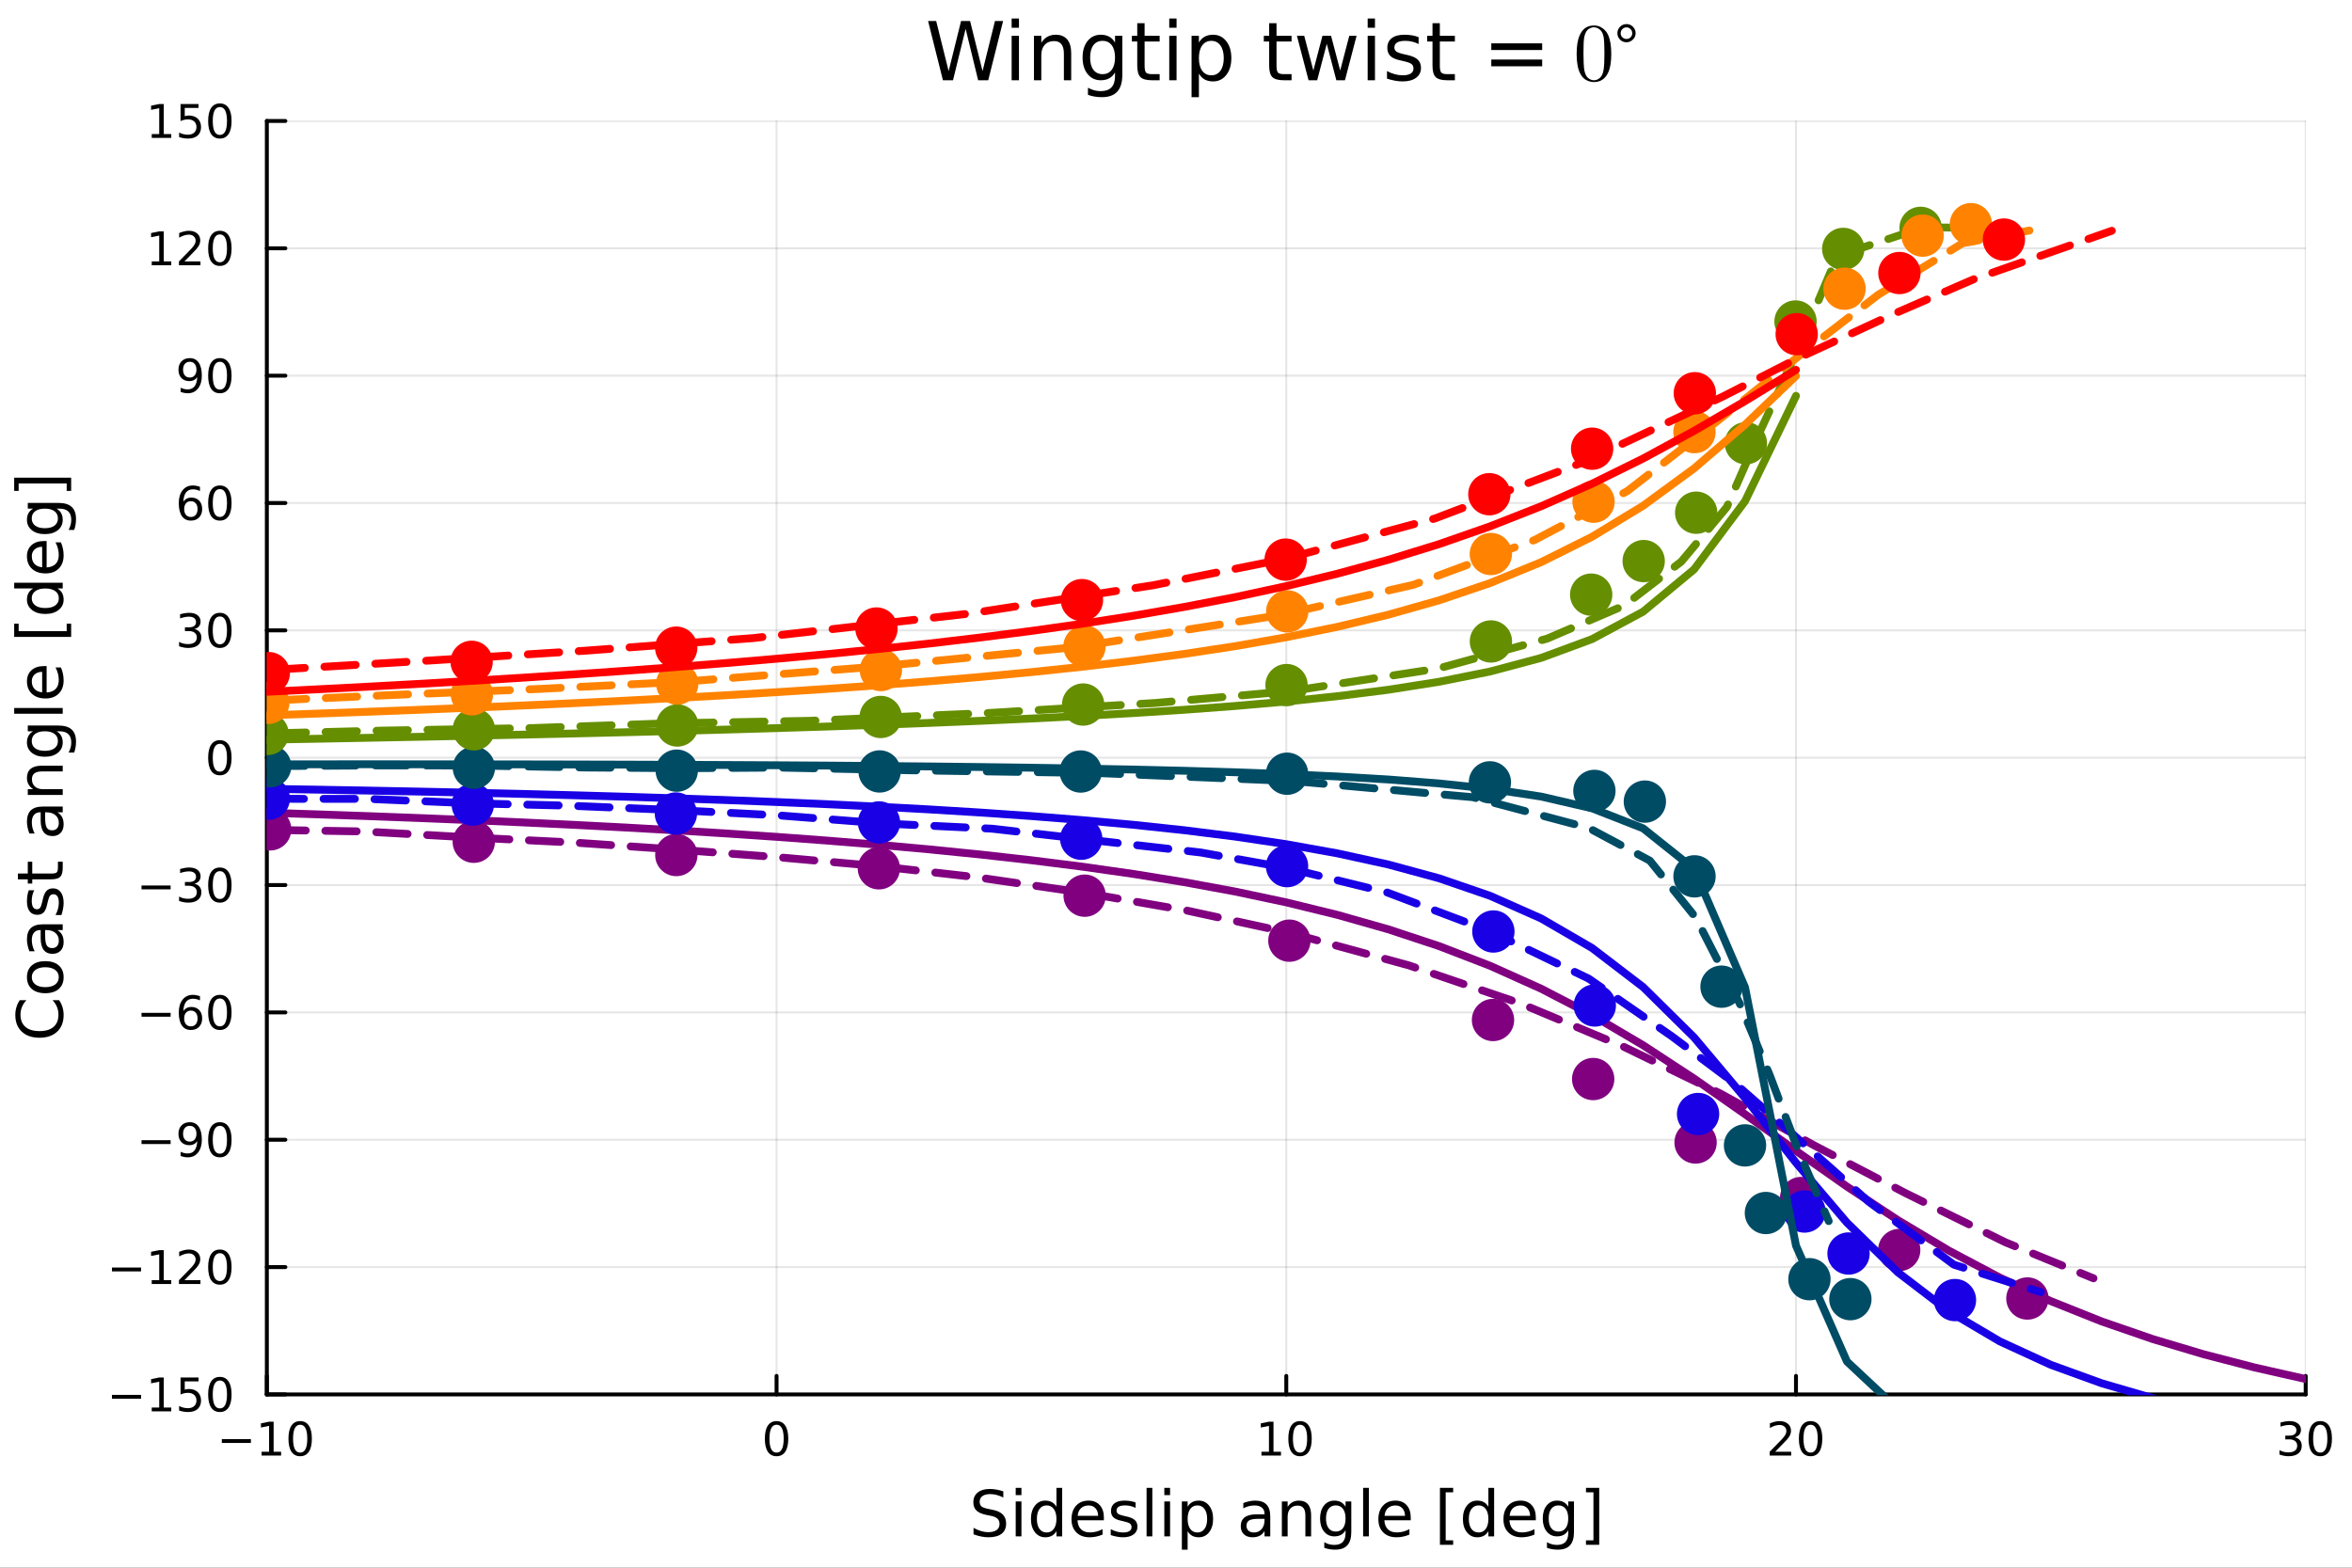 <?xml version="1.0" encoding="utf-8"?>
<svg xmlns="http://www.w3.org/2000/svg" xmlns:xlink="http://www.w3.org/1999/xlink" width="600" height="400" viewBox="0 0 2400 1600">
<rect x="0" y="0" width="2400" height="1600" fill="#333333" stroke="none"/>
<defs>
  <clipPath id="clip410">
    <rect x="0" y="0" width="2400" height="1600"/>
  </clipPath>
</defs>
<path clip-path="url(#clip410)" d="M0 1600 L2400 1600 L2400 0 L0 0  Z" fill="#ffffff" fill-rule="evenodd" fill-opacity="1"/>
<defs>
  <clipPath id="clip411">
    <rect x="480" y="0" width="1681" height="1600"/>
  </clipPath>
</defs>
<path clip-path="url(#clip410)" d="M272.297 1423.18 L2352.76 1423.18 L2352.76 123.472 L272.297 123.472  Z" fill="#ffffff" fill-rule="evenodd" fill-opacity="1"/>
<defs>
  <clipPath id="clip412">
    <rect x="272" y="123" width="2081" height="1301"/>
  </clipPath>
</defs>
<polyline clip-path="url(#clip412)" style="stroke:#000000; stroke-linecap:round; stroke-linejoin:round; stroke-width:2; stroke-opacity:0.1; fill:none" points="272.297,1423.18 272.297,123.472 "/>
<polyline clip-path="url(#clip412)" style="stroke:#000000; stroke-linecap:round; stroke-linejoin:round; stroke-width:2; stroke-opacity:0.1; fill:none" points="792.411,1423.18 792.411,123.472 "/>
<polyline clip-path="url(#clip412)" style="stroke:#000000; stroke-linecap:round; stroke-linejoin:round; stroke-width:2; stroke-opacity:0.1; fill:none" points="1312.53,1423.18 1312.53,123.472 "/>
<polyline clip-path="url(#clip412)" style="stroke:#000000; stroke-linecap:round; stroke-linejoin:round; stroke-width:2; stroke-opacity:0.1; fill:none" points="1832.64,1423.18 1832.64,123.472 "/>
<polyline clip-path="url(#clip412)" style="stroke:#000000; stroke-linecap:round; stroke-linejoin:round; stroke-width:2; stroke-opacity:0.1; fill:none" points="2352.76,1423.18 2352.76,123.472 "/>
<polyline clip-path="url(#clip412)" style="stroke:#000000; stroke-linecap:round; stroke-linejoin:round; stroke-width:2; stroke-opacity:0.1; fill:none" points="272.297,1423.18 2352.76,1423.18 "/>
<polyline clip-path="url(#clip412)" style="stroke:#000000; stroke-linecap:round; stroke-linejoin:round; stroke-width:2; stroke-opacity:0.1; fill:none" points="272.297,1293.21 2352.76,1293.21 "/>
<polyline clip-path="url(#clip412)" style="stroke:#000000; stroke-linecap:round; stroke-linejoin:round; stroke-width:2; stroke-opacity:0.1; fill:none" points="272.297,1163.24 2352.76,1163.24 "/>
<polyline clip-path="url(#clip412)" style="stroke:#000000; stroke-linecap:round; stroke-linejoin:round; stroke-width:2; stroke-opacity:0.1; fill:none" points="272.297,1033.27 2352.76,1033.27 "/>
<polyline clip-path="url(#clip412)" style="stroke:#000000; stroke-linecap:round; stroke-linejoin:round; stroke-width:2; stroke-opacity:0.1; fill:none" points="272.297,903.297 2352.76,903.297 "/>
<polyline clip-path="url(#clip412)" style="stroke:#000000; stroke-linecap:round; stroke-linejoin:round; stroke-width:2; stroke-opacity:0.1; fill:none" points="272.297,773.326 2352.76,773.326 "/>
<polyline clip-path="url(#clip412)" style="stroke:#000000; stroke-linecap:round; stroke-linejoin:round; stroke-width:2; stroke-opacity:0.1; fill:none" points="272.297,643.355 2352.76,643.355 "/>
<polyline clip-path="url(#clip412)" style="stroke:#000000; stroke-linecap:round; stroke-linejoin:round; stroke-width:2; stroke-opacity:0.1; fill:none" points="272.297,513.384 2352.76,513.384 "/>
<polyline clip-path="url(#clip412)" style="stroke:#000000; stroke-linecap:round; stroke-linejoin:round; stroke-width:2; stroke-opacity:0.1; fill:none" points="272.297,383.414 2352.76,383.414 "/>
<polyline clip-path="url(#clip412)" style="stroke:#000000; stroke-linecap:round; stroke-linejoin:round; stroke-width:2; stroke-opacity:0.1; fill:none" points="272.297,253.443 2352.76,253.443 "/>
<polyline clip-path="url(#clip412)" style="stroke:#000000; stroke-linecap:round; stroke-linejoin:round; stroke-width:2; stroke-opacity:0.1; fill:none" points="272.297,123.472 2352.76,123.472 "/>
<polyline clip-path="url(#clip410)" style="stroke:#000000; stroke-linecap:round; stroke-linejoin:round; stroke-width:4; stroke-opacity:1; fill:none" points="272.297,1423.18 2352.76,1423.18 "/>
<polyline clip-path="url(#clip410)" style="stroke:#000000; stroke-linecap:round; stroke-linejoin:round; stroke-width:4; stroke-opacity:1; fill:none" points="272.297,1423.18 272.297,1404.28 "/>
<polyline clip-path="url(#clip410)" style="stroke:#000000; stroke-linecap:round; stroke-linejoin:round; stroke-width:4; stroke-opacity:1; fill:none" points="792.411,1423.18 792.411,1404.28 "/>
<polyline clip-path="url(#clip410)" style="stroke:#000000; stroke-linecap:round; stroke-linejoin:round; stroke-width:4; stroke-opacity:1; fill:none" points="1312.53,1423.18 1312.53,1404.28 "/>
<polyline clip-path="url(#clip410)" style="stroke:#000000; stroke-linecap:round; stroke-linejoin:round; stroke-width:4; stroke-opacity:1; fill:none" points="1832.64,1423.18 1832.64,1404.28 "/>
<polyline clip-path="url(#clip410)" style="stroke:#000000; stroke-linecap:round; stroke-linejoin:round; stroke-width:4; stroke-opacity:1; fill:none" points="2352.76,1423.18 2352.76,1404.28 "/>
<path clip-path="url(#clip410)" d="M226.359 1468.75 L256.035 1468.75 L256.035 1472.69 L226.359 1472.69 L226.359 1468.75 Z" fill="#000000" fill-rule="nonzero" fill-opacity="1" /><path clip-path="url(#clip410)" d="M266.938 1481.64 L274.577 1481.64 L274.577 1455.28 L266.266 1456.95 L266.266 1452.69 L274.53 1451.02 L279.206 1451.02 L279.206 1481.64 L286.845 1481.64 L286.845 1485.58 L266.938 1485.58 L266.938 1481.64 Z" fill="#000000" fill-rule="nonzero" fill-opacity="1" /><path clip-path="url(#clip410)" d="M306.289 1454.1 Q302.678 1454.1 300.85 1457.66 Q299.044 1461.2 299.044 1468.33 Q299.044 1475.44 300.85 1479.01 Q302.678 1482.55 306.289 1482.55 Q309.924 1482.55 311.729 1479.01 Q313.558 1475.44 313.558 1468.33 Q313.558 1461.2 311.729 1457.66 Q309.924 1454.1 306.289 1454.1 M306.289 1450.39 Q312.1 1450.39 315.155 1455 Q318.234 1459.58 318.234 1468.33 Q318.234 1477.06 315.155 1481.67 Q312.1 1486.25 306.289 1486.25 Q300.479 1486.25 297.401 1481.67 Q294.345 1477.06 294.345 1468.33 Q294.345 1459.58 297.401 1455 Q300.479 1450.39 306.289 1450.39 Z" fill="#000000" fill-rule="nonzero" fill-opacity="1" /><path clip-path="url(#clip410)" d="M792.411 1454.1 Q788.8 1454.1 786.972 1457.66 Q785.166 1461.2 785.166 1468.33 Q785.166 1475.44 786.972 1479.01 Q788.8 1482.55 792.411 1482.55 Q796.046 1482.55 797.851 1479.01 Q799.68 1475.44 799.68 1468.33 Q799.68 1461.2 797.851 1457.66 Q796.046 1454.1 792.411 1454.1 M792.411 1450.39 Q798.222 1450.39 801.277 1455 Q804.356 1459.58 804.356 1468.33 Q804.356 1477.06 801.277 1481.67 Q798.222 1486.25 792.411 1486.25 Q786.601 1486.25 783.523 1481.67 Q780.467 1477.06 780.467 1468.33 Q780.467 1459.58 783.523 1455 Q786.601 1450.39 792.411 1450.39 Z" fill="#000000" fill-rule="nonzero" fill-opacity="1" /><path clip-path="url(#clip410)" d="M1287.21 1481.64 L1294.85 1481.64 L1294.85 1455.28 L1286.54 1456.95 L1286.54 1452.69 L1294.81 1451.02 L1299.48 1451.02 L1299.48 1481.64 L1307.12 1481.64 L1307.12 1485.58 L1287.21 1485.58 L1287.21 1481.64 Z" fill="#000000" fill-rule="nonzero" fill-opacity="1" /><path clip-path="url(#clip410)" d="M1326.57 1454.1 Q1322.95 1454.1 1321.13 1457.66 Q1319.32 1461.2 1319.32 1468.33 Q1319.32 1475.44 1321.13 1479.01 Q1322.95 1482.55 1326.57 1482.55 Q1330.2 1482.55 1332.01 1479.01 Q1333.83 1475.44 1333.83 1468.33 Q1333.83 1461.2 1332.01 1457.66 Q1330.2 1454.1 1326.57 1454.1 M1326.57 1450.39 Q1332.38 1450.39 1335.43 1455 Q1338.51 1459.58 1338.51 1468.33 Q1338.51 1477.06 1335.43 1481.67 Q1332.38 1486.25 1326.57 1486.25 Q1320.76 1486.25 1317.68 1481.67 Q1314.62 1477.06 1314.62 1468.33 Q1314.62 1459.58 1317.68 1455 Q1320.76 1450.39 1326.57 1450.39 Z" fill="#000000" fill-rule="nonzero" fill-opacity="1" /><path clip-path="url(#clip410)" d="M1811.41 1481.64 L1827.73 1481.64 L1827.73 1485.58 L1805.79 1485.58 L1805.79 1481.64 Q1808.45 1478.89 1813.03 1474.26 Q1817.64 1469.61 1818.82 1468.27 Q1821.07 1465.74 1821.95 1464.01 Q1822.85 1462.25 1822.85 1460.56 Q1822.85 1457.8 1820.91 1456.07 Q1818.98 1454.33 1815.88 1454.33 Q1813.68 1454.33 1811.23 1455.09 Q1808.8 1455.86 1806.02 1457.41 L1806.02 1452.69 Q1808.84 1451.55 1811.3 1450.97 Q1813.75 1450.39 1815.79 1450.39 Q1821.16 1450.39 1824.35 1453.08 Q1827.55 1455.77 1827.55 1460.26 Q1827.55 1462.39 1826.74 1464.31 Q1825.95 1466.2 1823.84 1468.8 Q1823.27 1469.47 1820.16 1472.69 Q1817.06 1475.88 1811.41 1481.64 Z" fill="#000000" fill-rule="nonzero" fill-opacity="1" /><path clip-path="url(#clip410)" d="M1847.55 1454.1 Q1843.94 1454.1 1842.11 1457.66 Q1840.3 1461.2 1840.3 1468.33 Q1840.3 1475.44 1842.11 1479.01 Q1843.94 1482.55 1847.55 1482.55 Q1851.18 1482.55 1852.99 1479.01 Q1854.82 1475.44 1854.82 1468.33 Q1854.82 1461.2 1852.99 1457.66 Q1851.18 1454.1 1847.55 1454.1 M1847.55 1450.39 Q1853.36 1450.39 1856.41 1455 Q1859.49 1459.58 1859.49 1468.33 Q1859.49 1477.06 1856.41 1481.67 Q1853.36 1486.25 1847.55 1486.25 Q1841.74 1486.25 1838.66 1481.67 Q1835.6 1477.06 1835.6 1468.33 Q1835.6 1459.58 1838.66 1455 Q1841.74 1450.39 1847.55 1450.39 Z" fill="#000000" fill-rule="nonzero" fill-opacity="1" /><path clip-path="url(#clip410)" d="M2341.6 1466.95 Q2344.96 1467.66 2346.83 1469.93 Q2348.73 1472.2 2348.73 1475.53 Q2348.73 1480.65 2345.21 1483.45 Q2341.69 1486.25 2335.21 1486.25 Q2333.03 1486.25 2330.72 1485.81 Q2328.43 1485.39 2325.97 1484.54 L2325.97 1480.02 Q2327.92 1481.16 2330.23 1481.74 Q2332.55 1482.32 2335.07 1482.32 Q2339.47 1482.32 2341.76 1480.58 Q2344.08 1478.84 2344.08 1475.53 Q2344.08 1472.48 2341.92 1470.77 Q2339.79 1469.03 2335.97 1469.03 L2331.95 1469.03 L2331.95 1465.19 L2336.16 1465.19 Q2339.61 1465.19 2341.44 1463.82 Q2343.27 1462.43 2343.27 1459.84 Q2343.27 1457.18 2341.37 1455.77 Q2339.49 1454.33 2335.97 1454.33 Q2334.05 1454.33 2331.85 1454.75 Q2329.65 1455.16 2327.02 1456.04 L2327.02 1451.88 Q2329.68 1451.14 2331.99 1450.77 Q2334.33 1450.39 2336.39 1450.39 Q2341.71 1450.39 2344.82 1452.83 Q2347.92 1455.23 2347.92 1459.35 Q2347.92 1462.22 2346.27 1464.21 Q2344.63 1466.18 2341.6 1466.95 Z" fill="#000000" fill-rule="nonzero" fill-opacity="1" /><path clip-path="url(#clip410)" d="M2367.59 1454.1 Q2363.98 1454.1 2362.15 1457.66 Q2360.35 1461.2 2360.35 1468.33 Q2360.35 1475.44 2362.15 1479.01 Q2363.98 1482.55 2367.59 1482.55 Q2371.23 1482.55 2373.03 1479.01 Q2374.86 1475.44 2374.86 1468.33 Q2374.86 1461.2 2373.03 1457.66 Q2371.23 1454.1 2367.59 1454.1 M2367.59 1450.39 Q2373.4 1450.39 2376.46 1455 Q2379.54 1459.58 2379.54 1468.33 Q2379.54 1477.06 2376.46 1481.67 Q2373.4 1486.25 2367.59 1486.25 Q2361.78 1486.25 2358.7 1481.67 Q2355.65 1477.06 2355.65 1468.33 Q2355.65 1459.58 2358.7 1455 Q2361.78 1450.39 2367.59 1450.39 Z" fill="#000000" fill-rule="nonzero" fill-opacity="1" /><path clip-path="url(#clip410)" d="M1023.79 1522.08 L1023.79 1528.35 Q1020.13 1526.6 1016.89 1525.74 Q1013.64 1524.88 1010.62 1524.88 Q1005.36 1524.88 1002.5 1526.92 Q999.668 1528.96 999.668 1532.71 Q999.668 1535.87 1001.55 1537.49 Q1003.46 1539.08 1008.74 1540.07 L1012.62 1540.86 Q1019.82 1542.23 1023.22 1545.7 Q1026.66 1549.14 1026.66 1554.93 Q1026.66 1561.84 1022.01 1565.4 Q1017.4 1568.97 1008.45 1568.97 Q1005.08 1568.97 1001.26 1568.2 Q997.471 1567.44 993.397 1565.94 L993.397 1559.32 Q997.312 1561.52 1001.07 1562.63 Q1004.82 1563.75 1008.45 1563.75 Q1013.96 1563.75 1016.95 1561.58 Q1019.94 1559.42 1019.94 1555.41 Q1019.94 1551.91 1017.78 1549.93 Q1015.65 1547.96 1010.74 1546.97 L1006.83 1546.21 Q999.636 1544.78 996.421 1541.72 Q993.206 1538.67 993.206 1533.22 Q993.206 1526.92 997.631 1523.29 Q1002.09 1519.66 1009.88 1519.66 Q1013.23 1519.66 1016.7 1520.27 Q1020.17 1520.87 1023.79 1522.08 Z" fill="#000000" fill-rule="nonzero" fill-opacity="1" /><path clip-path="url(#clip410)" d="M1036.43 1532.4 L1042.29 1532.4 L1042.29 1568.04 L1036.43 1568.04 L1036.43 1532.4 M1036.43 1518.52 L1042.29 1518.52 L1042.29 1525.93 L1036.43 1525.93 L1036.43 1518.52 Z" fill="#000000" fill-rule="nonzero" fill-opacity="1" /><path clip-path="url(#clip410)" d="M1078 1537.81 L1078 1518.52 L1083.85 1518.52 L1083.85 1568.04 L1078 1568.04 L1078 1562.7 Q1076.15 1565.88 1073.32 1567.44 Q1070.52 1568.97 1066.57 1568.97 Q1060.11 1568.97 1056.04 1563.81 Q1051.99 1558.65 1051.99 1550.25 Q1051.99 1541.85 1056.04 1536.69 Q1060.11 1531.54 1066.57 1531.54 Q1070.52 1531.54 1073.32 1533.1 Q1076.15 1534.62 1078 1537.81 M1058.04 1550.25 Q1058.04 1556.71 1060.68 1560.4 Q1063.36 1564.07 1068 1564.07 Q1072.65 1564.07 1075.32 1560.4 Q1078 1556.71 1078 1550.25 Q1078 1543.79 1075.32 1540.13 Q1072.65 1536.44 1068 1536.44 Q1063.36 1536.44 1060.68 1540.13 Q1058.04 1543.79 1058.04 1550.25 Z" fill="#000000" fill-rule="nonzero" fill-opacity="1" /><path clip-path="url(#clip410)" d="M1126.41 1548.76 L1126.41 1551.62 L1099.48 1551.62 Q1099.86 1557.67 1103.11 1560.85 Q1106.39 1564 1112.21 1564 Q1115.59 1564 1118.74 1563.17 Q1121.92 1562.35 1125.04 1560.69 L1125.04 1566.23 Q1121.89 1567.57 1118.58 1568.27 Q1115.27 1568.97 1111.86 1568.97 Q1103.33 1568.97 1098.34 1564 Q1093.37 1559.04 1093.37 1550.57 Q1093.37 1541.82 1098.08 1536.69 Q1102.82 1531.54 1110.84 1531.54 Q1118.04 1531.54 1122.21 1536.18 Q1126.41 1540.8 1126.41 1548.76 M1120.55 1547.04 Q1120.49 1542.23 1117.85 1539.37 Q1115.24 1536.5 1110.91 1536.5 Q1106.01 1536.5 1103.05 1539.27 Q1100.12 1542.04 1099.67 1547.07 L1120.55 1547.04 Z" fill="#000000" fill-rule="nonzero" fill-opacity="1" /><path clip-path="url(#clip410)" d="M1158.75 1533.45 L1158.75 1538.98 Q1156.26 1537.71 1153.59 1537.07 Q1150.92 1536.44 1148.05 1536.44 Q1143.69 1536.44 1141.5 1537.77 Q1139.33 1539.11 1139.33 1541.79 Q1139.33 1543.82 1140.89 1545 Q1142.45 1546.15 1147.16 1547.2 L1149.17 1547.64 Q1155.4 1548.98 1158.01 1551.43 Q1160.66 1553.85 1160.66 1558.21 Q1160.66 1563.17 1156.71 1566.07 Q1152.79 1568.97 1145.92 1568.97 Q1143.06 1568.97 1139.94 1568.39 Q1136.85 1567.85 1133.41 1566.74 L1133.41 1560.69 Q1136.66 1562.38 1139.81 1563.24 Q1142.96 1564.07 1146.05 1564.07 Q1150.18 1564.07 1152.41 1562.66 Q1154.64 1561.23 1154.64 1558.65 Q1154.64 1556.27 1153.02 1554.99 Q1151.43 1553.72 1145.98 1552.54 L1143.95 1552.07 Q1138.5 1550.92 1136.08 1548.56 Q1133.67 1546.18 1133.67 1542.04 Q1133.67 1537.01 1137.23 1534.27 Q1140.8 1531.54 1147.35 1531.54 Q1150.6 1531.54 1153.46 1532.01 Q1156.33 1532.49 1158.75 1533.45 Z" fill="#000000" fill-rule="nonzero" fill-opacity="1" /><path clip-path="url(#clip410)" d="M1169.98 1518.52 L1175.84 1518.52 L1175.84 1568.04 L1169.98 1568.04 L1169.98 1518.52 Z" fill="#000000" fill-rule="nonzero" fill-opacity="1" /><path clip-path="url(#clip410)" d="M1188.09 1532.4 L1193.95 1532.4 L1193.95 1568.04 L1188.09 1568.04 L1188.09 1532.4 M1188.09 1518.52 L1193.95 1518.52 L1193.95 1525.93 L1188.09 1525.93 L1188.09 1518.52 Z" fill="#000000" fill-rule="nonzero" fill-opacity="1" /><path clip-path="url(#clip410)" d="M1211.87 1562.7 L1211.87 1581.6 L1205.98 1581.6 L1205.98 1532.4 L1211.87 1532.4 L1211.87 1537.81 Q1213.71 1534.62 1216.52 1533.1 Q1219.35 1531.54 1223.26 1531.54 Q1229.76 1531.54 1233.8 1536.69 Q1237.87 1541.85 1237.87 1550.25 Q1237.87 1558.65 1233.8 1563.81 Q1229.76 1568.97 1223.26 1568.97 Q1219.35 1568.97 1216.52 1567.44 Q1213.71 1565.88 1211.87 1562.7 M1231.79 1550.25 Q1231.79 1543.79 1229.12 1540.13 Q1226.48 1536.44 1221.83 1536.44 Q1217.18 1536.44 1214.51 1540.13 Q1211.87 1543.79 1211.87 1550.25 Q1211.87 1556.71 1214.51 1560.4 Q1217.18 1564.07 1221.83 1564.07 Q1226.48 1564.07 1229.12 1560.4 Q1231.79 1556.71 1231.79 1550.25 Z" fill="#000000" fill-rule="nonzero" fill-opacity="1" /><path clip-path="url(#clip410)" d="M1284.5 1550.12 Q1277.4 1550.12 1274.67 1551.75 Q1271.93 1553.37 1271.93 1557.29 Q1271.93 1560.4 1273.97 1562.25 Q1276.03 1564.07 1279.57 1564.07 Q1284.44 1564.07 1287.37 1560.63 Q1290.33 1557.16 1290.33 1551.43 L1290.33 1550.12 L1284.5 1550.12 M1296.18 1547.71 L1296.18 1568.04 L1290.33 1568.04 L1290.33 1562.63 Q1288.32 1565.88 1285.33 1567.44 Q1282.34 1568.97 1278.01 1568.97 Q1272.53 1568.97 1269.29 1565.91 Q1266.07 1562.82 1266.07 1557.67 Q1266.07 1551.65 1270.08 1548.6 Q1274.13 1545.54 1282.11 1545.54 L1290.33 1545.54 L1290.33 1544.97 Q1290.33 1540.93 1287.65 1538.73 Q1285.01 1536.5 1280.2 1536.5 Q1277.15 1536.5 1274.25 1537.23 Q1271.36 1537.97 1268.68 1539.43 L1268.68 1534.02 Q1271.9 1532.78 1274.92 1532.17 Q1277.94 1531.54 1280.81 1531.54 Q1288.54 1531.54 1292.36 1535.55 Q1296.18 1539.56 1296.18 1547.71 Z" fill="#000000" fill-rule="nonzero" fill-opacity="1" /><path clip-path="url(#clip410)" d="M1337.88 1546.53 L1337.88 1568.04 L1332.02 1568.04 L1332.02 1546.72 Q1332.02 1541.66 1330.05 1539.14 Q1328.07 1536.63 1324.13 1536.63 Q1319.39 1536.63 1316.65 1539.65 Q1313.91 1542.68 1313.91 1547.9 L1313.91 1568.04 L1308.02 1568.04 L1308.02 1532.4 L1313.91 1532.4 L1313.91 1537.93 Q1316.01 1534.72 1318.84 1533.13 Q1321.71 1531.54 1325.43 1531.54 Q1331.58 1531.54 1334.73 1535.36 Q1337.88 1539.14 1337.88 1546.53 Z" fill="#000000" fill-rule="nonzero" fill-opacity="1" /><path clip-path="url(#clip410)" d="M1373.02 1549.81 Q1373.02 1543.44 1370.37 1539.94 Q1367.76 1536.44 1363.02 1536.44 Q1358.31 1536.44 1355.67 1539.94 Q1353.06 1543.44 1353.06 1549.81 Q1353.06 1556.14 1355.67 1559.64 Q1358.31 1563.14 1363.02 1563.14 Q1367.76 1563.14 1370.37 1559.64 Q1373.02 1556.14 1373.02 1549.81 M1378.87 1563.62 Q1378.87 1572.72 1374.83 1577.15 Q1370.79 1581.6 1362.45 1581.6 Q1359.36 1581.6 1356.62 1581.13 Q1353.89 1580.68 1351.31 1579.72 L1351.31 1574.03 Q1353.89 1575.43 1356.4 1576.1 Q1358.92 1576.76 1361.53 1576.76 Q1367.29 1576.76 1370.15 1573.74 Q1373.02 1570.75 1373.02 1564.67 L1373.02 1561.77 Q1371.2 1564.92 1368.37 1566.48 Q1365.54 1568.04 1361.59 1568.04 Q1355.03 1568.04 1351.02 1563.05 Q1347.01 1558.05 1347.01 1549.81 Q1347.01 1541.53 1351.02 1536.53 Q1355.03 1531.54 1361.59 1531.54 Q1365.54 1531.54 1368.37 1533.1 Q1371.2 1534.66 1373.02 1537.81 L1373.02 1532.4 L1378.87 1532.4 L1378.87 1563.62 Z" fill="#000000" fill-rule="nonzero" fill-opacity="1" /><path clip-path="url(#clip410)" d="M1390.94 1518.52 L1396.79 1518.52 L1396.79 1568.04 L1390.94 1568.04 L1390.94 1518.52 Z" fill="#000000" fill-rule="nonzero" fill-opacity="1" /><path clip-path="url(#clip410)" d="M1439.54 1548.76 L1439.54 1551.62 L1412.61 1551.62 Q1412.99 1557.67 1416.24 1560.85 Q1419.52 1564 1425.34 1564 Q1428.72 1564 1431.87 1563.17 Q1435.05 1562.35 1438.17 1560.69 L1438.17 1566.23 Q1435.02 1567.57 1431.71 1568.27 Q1428.4 1568.97 1424.99 1568.97 Q1416.46 1568.97 1411.47 1564 Q1406.5 1559.04 1406.5 1550.57 Q1406.5 1541.82 1411.21 1536.69 Q1415.95 1531.54 1423.97 1531.54 Q1431.17 1531.54 1435.34 1536.18 Q1439.54 1540.8 1439.54 1548.76 M1433.68 1547.04 Q1433.62 1542.23 1430.98 1539.37 Q1428.37 1536.5 1424.04 1536.5 Q1419.14 1536.5 1416.18 1539.27 Q1413.25 1542.04 1412.8 1547.07 L1433.68 1547.04 Z" fill="#000000" fill-rule="nonzero" fill-opacity="1" /><path clip-path="url(#clip410)" d="M1469.33 1518.52 L1482.82 1518.52 L1482.82 1523.07 L1475.19 1523.07 L1475.19 1572.09 L1482.82 1572.09 L1482.82 1576.64 L1469.33 1576.64 L1469.33 1518.52 Z" fill="#000000" fill-rule="nonzero" fill-opacity="1" /><path clip-path="url(#clip410)" d="M1518.76 1537.81 L1518.76 1518.52 L1524.62 1518.52 L1524.62 1568.04 L1518.76 1568.04 L1518.76 1562.7 Q1516.91 1565.88 1514.08 1567.44 Q1511.28 1568.97 1507.33 1568.97 Q1500.87 1568.97 1496.8 1563.81 Q1492.76 1558.65 1492.76 1550.25 Q1492.76 1541.85 1496.8 1536.69 Q1500.87 1531.54 1507.33 1531.54 Q1511.28 1531.54 1514.08 1533.1 Q1516.91 1534.62 1518.76 1537.81 M1498.8 1550.25 Q1498.8 1556.71 1501.44 1560.4 Q1504.12 1564.07 1508.77 1564.07 Q1513.41 1564.07 1516.09 1560.4 Q1518.76 1556.71 1518.76 1550.25 Q1518.76 1543.79 1516.09 1540.13 Q1513.41 1536.44 1508.77 1536.44 Q1504.12 1536.44 1501.44 1540.13 Q1498.8 1543.79 1498.8 1550.25 Z" fill="#000000" fill-rule="nonzero" fill-opacity="1" /><path clip-path="url(#clip410)" d="M1567.17 1548.76 L1567.17 1551.62 L1540.24 1551.62 Q1540.63 1557.67 1543.87 1560.85 Q1547.15 1564 1552.97 1564 Q1556.35 1564 1559.5 1563.17 Q1562.68 1562.35 1565.8 1560.69 L1565.8 1566.23 Q1562.65 1567.57 1559.34 1568.27 Q1556.03 1568.97 1552.62 1568.97 Q1544.09 1568.97 1539.1 1564 Q1534.13 1559.04 1534.13 1550.57 Q1534.13 1541.82 1538.84 1536.69 Q1543.59 1531.54 1551.61 1531.54 Q1558.8 1531.54 1562.97 1536.18 Q1567.17 1540.8 1567.17 1548.76 M1561.31 1547.04 Q1561.25 1542.23 1558.61 1539.37 Q1556 1536.5 1551.67 1536.5 Q1546.77 1536.5 1543.81 1539.27 Q1540.88 1542.04 1540.43 1547.07 L1561.31 1547.04 Z" fill="#000000" fill-rule="nonzero" fill-opacity="1" /><path clip-path="url(#clip410)" d="M1600.24 1549.81 Q1600.24 1543.44 1597.6 1539.94 Q1594.99 1536.44 1590.25 1536.44 Q1585.54 1536.44 1582.89 1539.94 Q1580.28 1543.44 1580.28 1549.81 Q1580.28 1556.14 1582.89 1559.64 Q1585.54 1563.14 1590.25 1563.14 Q1594.99 1563.14 1597.6 1559.64 Q1600.24 1556.14 1600.24 1549.81 M1606.1 1563.62 Q1606.1 1572.72 1602.05 1577.15 Q1598.01 1581.6 1589.67 1581.6 Q1586.59 1581.6 1583.85 1581.13 Q1581.11 1580.68 1578.53 1579.72 L1578.53 1574.03 Q1581.11 1575.43 1583.63 1576.1 Q1586.14 1576.76 1588.75 1576.76 Q1594.51 1576.76 1597.38 1573.74 Q1600.24 1570.75 1600.24 1564.67 L1600.24 1561.77 Q1598.43 1564.92 1595.59 1566.48 Q1592.76 1568.04 1588.81 1568.04 Q1582.26 1568.04 1578.25 1563.05 Q1574.24 1558.05 1574.24 1549.81 Q1574.24 1541.53 1578.25 1536.53 Q1582.26 1531.54 1588.81 1531.54 Q1592.76 1531.54 1595.59 1533.1 Q1598.43 1534.66 1600.24 1537.81 L1600.24 1532.4 L1606.1 1532.4 L1606.1 1563.62 Z" fill="#000000" fill-rule="nonzero" fill-opacity="1" /><path clip-path="url(#clip410)" d="M1631.85 1518.52 L1631.85 1576.64 L1618.35 1576.64 L1618.35 1572.09 L1625.96 1572.09 L1625.96 1523.07 L1618.35 1523.07 L1618.35 1518.52 L1631.85 1518.52 Z" fill="#000000" fill-rule="nonzero" fill-opacity="1" /><polyline clip-path="url(#clip410)" style="stroke:#000000; stroke-linecap:round; stroke-linejoin:round; stroke-width:4; stroke-opacity:1; fill:none" points="272.297,1423.18 272.297,123.472 "/>
<polyline clip-path="url(#clip410)" style="stroke:#000000; stroke-linecap:round; stroke-linejoin:round; stroke-width:4; stroke-opacity:1; fill:none" points="272.297,1423.18 291.194,1423.18 "/>
<polyline clip-path="url(#clip410)" style="stroke:#000000; stroke-linecap:round; stroke-linejoin:round; stroke-width:4; stroke-opacity:1; fill:none" points="272.297,1293.21 291.194,1293.21 "/>
<polyline clip-path="url(#clip410)" style="stroke:#000000; stroke-linecap:round; stroke-linejoin:round; stroke-width:4; stroke-opacity:1; fill:none" points="272.297,1163.24 291.194,1163.24 "/>
<polyline clip-path="url(#clip410)" style="stroke:#000000; stroke-linecap:round; stroke-linejoin:round; stroke-width:4; stroke-opacity:1; fill:none" points="272.297,1033.27 291.194,1033.27 "/>
<polyline clip-path="url(#clip410)" style="stroke:#000000; stroke-linecap:round; stroke-linejoin:round; stroke-width:4; stroke-opacity:1; fill:none" points="272.297,903.297 291.194,903.297 "/>
<polyline clip-path="url(#clip410)" style="stroke:#000000; stroke-linecap:round; stroke-linejoin:round; stroke-width:4; stroke-opacity:1; fill:none" points="272.297,773.326 291.194,773.326 "/>
<polyline clip-path="url(#clip410)" style="stroke:#000000; stroke-linecap:round; stroke-linejoin:round; stroke-width:4; stroke-opacity:1; fill:none" points="272.297,643.355 291.194,643.355 "/>
<polyline clip-path="url(#clip410)" style="stroke:#000000; stroke-linecap:round; stroke-linejoin:round; stroke-width:4; stroke-opacity:1; fill:none" points="272.297,513.384 291.194,513.384 "/>
<polyline clip-path="url(#clip410)" style="stroke:#000000; stroke-linecap:round; stroke-linejoin:round; stroke-width:4; stroke-opacity:1; fill:none" points="272.297,383.414 291.194,383.414 "/>
<polyline clip-path="url(#clip410)" style="stroke:#000000; stroke-linecap:round; stroke-linejoin:round; stroke-width:4; stroke-opacity:1; fill:none" points="272.297,253.443 291.194,253.443 "/>
<polyline clip-path="url(#clip410)" style="stroke:#000000; stroke-linecap:round; stroke-linejoin:round; stroke-width:4; stroke-opacity:1; fill:none" points="272.297,123.472 291.194,123.472 "/>
<path clip-path="url(#clip410)" d="M114.26 1423.63 L143.936 1423.63 L143.936 1427.57 L114.26 1427.57 L114.26 1423.63 Z" fill="#000000" fill-rule="nonzero" fill-opacity="1" /><path clip-path="url(#clip410)" d="M154.839 1436.52 L162.477 1436.52 L162.477 1410.16 L154.167 1411.83 L154.167 1407.57 L162.431 1405.9 L167.107 1405.9 L167.107 1436.52 L174.746 1436.52 L174.746 1440.46 L154.839 1440.46 L154.839 1436.52 Z" fill="#000000" fill-rule="nonzero" fill-opacity="1" /><path clip-path="url(#clip410)" d="M184.237 1405.9 L202.593 1405.9 L202.593 1409.84 L188.519 1409.84 L188.519 1418.31 Q189.538 1417.96 190.556 1417.8 Q191.575 1417.61 192.593 1417.61 Q198.38 1417.61 201.76 1420.78 Q205.139 1423.96 205.139 1429.37 Q205.139 1434.95 201.667 1438.05 Q198.195 1441.13 191.875 1441.13 Q189.7 1441.13 187.431 1440.76 Q185.186 1440.39 182.778 1439.65 L182.778 1434.95 Q184.862 1436.08 187.084 1436.64 Q189.306 1437.2 191.783 1437.2 Q195.787 1437.2 198.125 1435.09 Q200.463 1432.98 200.463 1429.37 Q200.463 1425.76 198.125 1423.65 Q195.787 1421.55 191.783 1421.55 Q189.908 1421.55 188.033 1421.96 Q186.181 1422.38 184.237 1423.26 L184.237 1405.9 Z" fill="#000000" fill-rule="nonzero" fill-opacity="1" /><path clip-path="url(#clip410)" d="M224.352 1408.98 Q220.741 1408.98 218.912 1412.54 Q217.107 1416.08 217.107 1423.21 Q217.107 1430.32 218.912 1433.89 Q220.741 1437.43 224.352 1437.43 Q227.986 1437.43 229.792 1433.89 Q231.621 1430.32 231.621 1423.21 Q231.621 1416.08 229.792 1412.54 Q227.986 1408.98 224.352 1408.98 M224.352 1405.27 Q230.162 1405.27 233.218 1409.88 Q236.297 1414.46 236.297 1423.21 Q236.297 1431.94 233.218 1436.55 Q230.162 1441.13 224.352 1441.13 Q218.542 1441.13 215.463 1436.55 Q212.408 1431.94 212.408 1423.21 Q212.408 1414.46 215.463 1409.88 Q218.542 1405.27 224.352 1405.27 Z" fill="#000000" fill-rule="nonzero" fill-opacity="1" /><path clip-path="url(#clip410)" d="M114.26 1293.66 L143.936 1293.66 L143.936 1297.6 L114.26 1297.6 L114.26 1293.66 Z" fill="#000000" fill-rule="nonzero" fill-opacity="1" /><path clip-path="url(#clip410)" d="M154.839 1306.55 L162.477 1306.55 L162.477 1280.19 L154.167 1281.85 L154.167 1277.6 L162.431 1275.93 L167.107 1275.93 L167.107 1306.55 L174.746 1306.55 L174.746 1310.49 L154.839 1310.49 L154.839 1306.55 Z" fill="#000000" fill-rule="nonzero" fill-opacity="1" /><path clip-path="url(#clip410)" d="M188.218 1306.55 L204.537 1306.55 L204.537 1310.49 L182.593 1310.49 L182.593 1306.55 Q185.255 1303.8 189.838 1299.17 Q194.445 1294.52 195.625 1293.17 Q197.871 1290.65 198.75 1288.92 Q199.653 1287.16 199.653 1285.47 Q199.653 1282.71 197.709 1280.98 Q195.787 1279.24 192.686 1279.24 Q190.487 1279.24 188.033 1280 Q185.602 1280.77 182.825 1282.32 L182.825 1277.6 Q185.649 1276.46 188.102 1275.88 Q190.556 1275.3 192.593 1275.3 Q197.963 1275.3 201.158 1277.99 Q204.352 1280.67 204.352 1285.17 Q204.352 1287.29 203.542 1289.22 Q202.755 1291.11 200.649 1293.71 Q200.07 1294.38 196.968 1297.6 Q193.866 1300.79 188.218 1306.55 Z" fill="#000000" fill-rule="nonzero" fill-opacity="1" /><path clip-path="url(#clip410)" d="M224.352 1279.01 Q220.741 1279.01 218.912 1282.57 Q217.107 1286.11 217.107 1293.24 Q217.107 1300.35 218.912 1303.92 Q220.741 1307.46 224.352 1307.46 Q227.986 1307.46 229.792 1303.92 Q231.621 1300.35 231.621 1293.24 Q231.621 1286.11 229.792 1282.57 Q227.986 1279.01 224.352 1279.01 M224.352 1275.3 Q230.162 1275.3 233.218 1279.91 Q236.297 1284.49 236.297 1293.24 Q236.297 1301.97 233.218 1306.58 Q230.162 1311.16 224.352 1311.16 Q218.542 1311.16 215.463 1306.58 Q212.408 1301.97 212.408 1293.24 Q212.408 1284.49 215.463 1279.91 Q218.542 1275.3 224.352 1275.3 Z" fill="#000000" fill-rule="nonzero" fill-opacity="1" /><path clip-path="url(#clip410)" d="M144.422 1163.69 L174.098 1163.69 L174.098 1167.62 L144.422 1167.62 L144.422 1163.69 Z" fill="#000000" fill-rule="nonzero" fill-opacity="1" /><path clip-path="url(#clip410)" d="M184.329 1179.8 L184.329 1175.54 Q186.088 1176.37 187.894 1176.81 Q189.7 1177.25 191.436 1177.25 Q196.065 1177.25 198.496 1174.15 Q200.95 1171.03 201.297 1164.69 Q199.954 1166.68 197.894 1167.74 Q195.834 1168.81 193.334 1168.81 Q188.149 1168.81 185.116 1165.68 Q182.107 1162.53 182.107 1157.09 Q182.107 1151.77 185.255 1148.55 Q188.403 1145.33 193.635 1145.33 Q199.63 1145.33 202.778 1149.94 Q205.949 1154.52 205.949 1163.27 Q205.949 1171.44 202.061 1176.33 Q198.195 1181.19 191.644 1181.19 Q189.885 1181.19 188.079 1180.84 Q186.274 1180.5 184.329 1179.8 M193.635 1165.15 Q196.783 1165.15 198.612 1163 Q200.463 1160.84 200.463 1157.09 Q200.463 1153.37 198.612 1151.21 Q196.783 1149.04 193.635 1149.04 Q190.487 1149.04 188.635 1151.21 Q186.806 1153.37 186.806 1157.09 Q186.806 1160.84 188.635 1163 Q190.487 1165.15 193.635 1165.15 Z" fill="#000000" fill-rule="nonzero" fill-opacity="1" /><path clip-path="url(#clip410)" d="M224.352 1149.04 Q220.741 1149.04 218.912 1152.6 Q217.107 1156.14 217.107 1163.27 Q217.107 1170.38 218.912 1173.94 Q220.741 1177.49 224.352 1177.49 Q227.986 1177.49 229.792 1173.94 Q231.621 1170.38 231.621 1163.27 Q231.621 1156.14 229.792 1152.6 Q227.986 1149.04 224.352 1149.04 M224.352 1145.33 Q230.162 1145.33 233.218 1149.94 Q236.297 1154.52 236.297 1163.27 Q236.297 1172 233.218 1176.61 Q230.162 1181.19 224.352 1181.19 Q218.542 1181.19 215.463 1176.61 Q212.408 1172 212.408 1163.27 Q212.408 1154.52 215.463 1149.94 Q218.542 1145.33 224.352 1145.33 Z" fill="#000000" fill-rule="nonzero" fill-opacity="1" /><path clip-path="url(#clip410)" d="M144.422 1033.72 L174.098 1033.72 L174.098 1037.65 L144.422 1037.65 L144.422 1033.72 Z" fill="#000000" fill-rule="nonzero" fill-opacity="1" /><path clip-path="url(#clip410)" d="M194.769 1031.4 Q191.621 1031.4 189.769 1033.56 Q187.94 1035.71 187.94 1039.46 Q187.94 1043.19 189.769 1045.36 Q191.621 1047.52 194.769 1047.52 Q197.917 1047.52 199.746 1045.36 Q201.598 1043.19 201.598 1039.46 Q201.598 1035.71 199.746 1033.56 Q197.917 1031.4 194.769 1031.4 M204.051 1016.75 L204.051 1021.01 Q202.292 1020.18 200.487 1019.74 Q198.704 1019.3 196.945 1019.3 Q192.315 1019.3 189.862 1022.42 Q187.431 1025.55 187.084 1031.87 Q188.45 1029.85 190.51 1028.79 Q192.57 1027.7 195.047 1027.7 Q200.255 1027.7 203.264 1030.87 Q206.297 1034.02 206.297 1039.46 Q206.297 1044.78 203.149 1048 Q200 1051.22 194.769 1051.22 Q188.774 1051.22 185.602 1046.64 Q182.431 1042.03 182.431 1033.3 Q182.431 1025.11 186.32 1020.25 Q190.209 1015.36 196.76 1015.36 Q198.519 1015.36 200.301 1015.71 Q202.107 1016.06 204.051 1016.75 Z" fill="#000000" fill-rule="nonzero" fill-opacity="1" /><path clip-path="url(#clip410)" d="M224.352 1019.07 Q220.741 1019.07 218.912 1022.63 Q217.107 1026.17 217.107 1033.3 Q217.107 1040.41 218.912 1043.97 Q220.741 1047.52 224.352 1047.52 Q227.986 1047.52 229.792 1043.97 Q231.621 1040.41 231.621 1033.3 Q231.621 1026.17 229.792 1022.63 Q227.986 1019.07 224.352 1019.07 M224.352 1015.36 Q230.162 1015.36 233.218 1019.97 Q236.297 1024.55 236.297 1033.3 Q236.297 1042.03 233.218 1046.64 Q230.162 1051.22 224.352 1051.22 Q218.542 1051.22 215.463 1046.64 Q212.408 1042.03 212.408 1033.3 Q212.408 1024.55 215.463 1019.97 Q218.542 1015.36 224.352 1015.36 Z" fill="#000000" fill-rule="nonzero" fill-opacity="1" /><path clip-path="url(#clip410)" d="M144.422 903.748 L174.098 903.748 L174.098 907.683 L144.422 907.683 L144.422 903.748 Z" fill="#000000" fill-rule="nonzero" fill-opacity="1" /><path clip-path="url(#clip410)" d="M198.357 901.943 Q201.713 902.66 203.588 904.929 Q205.487 907.197 205.487 910.531 Q205.487 915.646 201.968 918.447 Q198.45 921.248 191.968 921.248 Q189.792 921.248 187.477 920.808 Q185.186 920.392 182.732 919.535 L182.732 915.021 Q184.676 916.155 186.991 916.734 Q189.306 917.313 191.829 917.313 Q196.227 917.313 198.519 915.577 Q200.834 913.841 200.834 910.531 Q200.834 907.475 198.681 905.762 Q196.551 904.026 192.732 904.026 L188.704 904.026 L188.704 900.183 L192.917 900.183 Q196.366 900.183 198.195 898.818 Q200.024 897.429 200.024 894.836 Q200.024 892.174 198.125 890.762 Q196.25 889.327 192.732 889.327 Q190.811 889.327 188.612 889.744 Q186.413 890.16 183.774 891.04 L183.774 886.873 Q186.436 886.132 188.75 885.762 Q191.088 885.392 193.149 885.392 Q198.473 885.392 201.575 887.822 Q204.676 890.23 204.676 894.35 Q204.676 897.22 203.033 899.211 Q201.389 901.179 198.357 901.943 Z" fill="#000000" fill-rule="nonzero" fill-opacity="1" /><path clip-path="url(#clip410)" d="M224.352 889.095 Q220.741 889.095 218.912 892.66 Q217.107 896.202 217.107 903.331 Q217.107 910.438 218.912 914.003 Q220.741 917.544 224.352 917.544 Q227.986 917.544 229.792 914.003 Q231.621 910.438 231.621 903.331 Q231.621 896.202 229.792 892.66 Q227.986 889.095 224.352 889.095 M224.352 885.392 Q230.162 885.392 233.218 889.998 Q236.297 894.582 236.297 903.331 Q236.297 912.058 233.218 916.665 Q230.162 921.248 224.352 921.248 Q218.542 921.248 215.463 916.665 Q212.408 912.058 212.408 903.331 Q212.408 894.582 215.463 889.998 Q218.542 885.392 224.352 885.392 Z" fill="#000000" fill-rule="nonzero" fill-opacity="1" /><path clip-path="url(#clip410)" d="M224.352 759.125 Q220.741 759.125 218.912 762.689 Q217.107 766.231 217.107 773.361 Q217.107 780.467 218.912 784.032 Q220.741 787.574 224.352 787.574 Q227.986 787.574 229.792 784.032 Q231.621 780.467 231.621 773.361 Q231.621 766.231 229.792 762.689 Q227.986 759.125 224.352 759.125 M224.352 755.421 Q230.162 755.421 233.218 760.027 Q236.297 764.611 236.297 773.361 Q236.297 782.088 233.218 786.694 Q230.162 791.277 224.352 791.277 Q218.542 791.277 215.463 786.694 Q212.408 782.088 212.408 773.361 Q212.408 764.611 215.463 760.027 Q218.542 755.421 224.352 755.421 Z" fill="#000000" fill-rule="nonzero" fill-opacity="1" /><path clip-path="url(#clip410)" d="M198.357 642.001 Q201.713 642.719 203.588 644.987 Q205.487 647.256 205.487 650.589 Q205.487 655.705 201.968 658.506 Q198.45 661.307 191.968 661.307 Q189.792 661.307 187.477 660.867 Q185.186 660.45 182.732 659.594 L182.732 655.08 Q184.676 656.214 186.991 656.793 Q189.306 657.371 191.829 657.371 Q196.227 657.371 198.519 655.635 Q200.834 653.899 200.834 650.589 Q200.834 647.533 198.681 645.82 Q196.551 644.084 192.732 644.084 L188.704 644.084 L188.704 640.242 L192.917 640.242 Q196.366 640.242 198.195 638.876 Q200.024 637.487 200.024 634.895 Q200.024 632.233 198.125 630.821 Q196.25 629.385 192.732 629.385 Q190.811 629.385 188.612 629.802 Q186.413 630.219 183.774 631.098 L183.774 626.932 Q186.436 626.191 188.75 625.821 Q191.088 625.45 193.149 625.45 Q198.473 625.45 201.575 627.881 Q204.676 630.288 204.676 634.409 Q204.676 637.279 203.033 639.27 Q201.389 641.237 198.357 642.001 Z" fill="#000000" fill-rule="nonzero" fill-opacity="1" /><path clip-path="url(#clip410)" d="M224.352 629.154 Q220.741 629.154 218.912 632.719 Q217.107 636.26 217.107 643.39 Q217.107 650.496 218.912 654.061 Q220.741 657.603 224.352 657.603 Q227.986 657.603 229.792 654.061 Q231.621 650.496 231.621 643.39 Q231.621 636.26 229.792 632.719 Q227.986 629.154 224.352 629.154 M224.352 625.45 Q230.162 625.45 233.218 630.057 Q236.297 634.64 236.297 643.39 Q236.297 652.117 233.218 656.723 Q230.162 661.307 224.352 661.307 Q218.542 661.307 215.463 656.723 Q212.408 652.117 212.408 643.39 Q212.408 634.64 215.463 630.057 Q218.542 625.45 224.352 625.45 Z" fill="#000000" fill-rule="nonzero" fill-opacity="1" /><path clip-path="url(#clip410)" d="M194.769 511.521 Q191.621 511.521 189.769 513.674 Q187.94 515.827 187.94 519.577 Q187.94 523.303 189.769 525.479 Q191.621 527.632 194.769 527.632 Q197.917 527.632 199.746 525.479 Q201.598 523.303 201.598 519.577 Q201.598 515.827 199.746 513.674 Q197.917 511.521 194.769 511.521 M204.051 496.868 L204.051 501.128 Q202.292 500.294 200.487 499.854 Q198.704 499.415 196.945 499.415 Q192.315 499.415 189.862 502.54 Q187.431 505.665 187.084 511.984 Q188.45 509.97 190.51 508.905 Q192.57 507.817 195.047 507.817 Q200.255 507.817 203.264 510.989 Q206.297 514.137 206.297 519.577 Q206.297 524.901 203.149 528.118 Q200 531.336 194.769 531.336 Q188.774 531.336 185.602 526.752 Q182.431 522.146 182.431 513.419 Q182.431 505.225 186.32 500.364 Q190.209 495.479 196.76 495.479 Q198.519 495.479 200.301 495.827 Q202.107 496.174 204.051 496.868 Z" fill="#000000" fill-rule="nonzero" fill-opacity="1" /><path clip-path="url(#clip410)" d="M224.352 499.183 Q220.741 499.183 218.912 502.748 Q217.107 506.29 217.107 513.419 Q217.107 520.526 218.912 524.09 Q220.741 527.632 224.352 527.632 Q227.986 527.632 229.792 524.09 Q231.621 520.526 231.621 513.419 Q231.621 506.29 229.792 502.748 Q227.986 499.183 224.352 499.183 M224.352 495.479 Q230.162 495.479 233.218 500.086 Q236.297 504.669 236.297 513.419 Q236.297 522.146 233.218 526.752 Q230.162 531.336 224.352 531.336 Q218.542 531.336 215.463 526.752 Q212.408 522.146 212.408 513.419 Q212.408 504.669 215.463 500.086 Q218.542 495.479 224.352 495.479 Z" fill="#000000" fill-rule="nonzero" fill-opacity="1" /><path clip-path="url(#clip410)" d="M184.329 399.976 L184.329 395.717 Q186.088 396.55 187.894 396.99 Q189.7 397.43 191.436 397.43 Q196.065 397.43 198.496 394.328 Q200.95 391.203 201.297 384.86 Q199.954 386.851 197.894 387.916 Q195.834 388.981 193.334 388.981 Q188.149 388.981 185.116 385.856 Q182.107 382.708 182.107 377.268 Q182.107 371.944 185.255 368.726 Q188.403 365.509 193.635 365.509 Q199.63 365.509 202.778 370.115 Q205.949 374.698 205.949 383.448 Q205.949 391.62 202.061 396.504 Q198.195 401.365 191.644 401.365 Q189.885 401.365 188.079 401.018 Q186.274 400.671 184.329 399.976 M193.635 385.323 Q196.783 385.323 198.612 383.171 Q200.463 381.018 200.463 377.268 Q200.463 373.541 198.612 371.388 Q196.783 369.212 193.635 369.212 Q190.487 369.212 188.635 371.388 Q186.806 373.541 186.806 377.268 Q186.806 381.018 188.635 383.171 Q190.487 385.323 193.635 385.323 Z" fill="#000000" fill-rule="nonzero" fill-opacity="1" /><path clip-path="url(#clip410)" d="M224.352 369.212 Q220.741 369.212 218.912 372.777 Q217.107 376.319 217.107 383.448 Q217.107 390.555 218.912 394.12 Q220.741 397.661 224.352 397.661 Q227.986 397.661 229.792 394.12 Q231.621 390.555 231.621 383.448 Q231.621 376.319 229.792 372.777 Q227.986 369.212 224.352 369.212 M224.352 365.509 Q230.162 365.509 233.218 370.115 Q236.297 374.698 236.297 383.448 Q236.297 392.175 233.218 396.782 Q230.162 401.365 224.352 401.365 Q218.542 401.365 215.463 396.782 Q212.408 392.175 212.408 383.448 Q212.408 374.698 215.463 370.115 Q218.542 365.509 224.352 365.509 Z" fill="#000000" fill-rule="nonzero" fill-opacity="1" /><path clip-path="url(#clip410)" d="M154.839 266.788 L162.477 266.788 L162.477 240.422 L154.167 242.089 L154.167 237.83 L162.431 236.163 L167.107 236.163 L167.107 266.788 L174.746 266.788 L174.746 270.723 L154.839 270.723 L154.839 266.788 Z" fill="#000000" fill-rule="nonzero" fill-opacity="1" /><path clip-path="url(#clip410)" d="M188.218 266.788 L204.537 266.788 L204.537 270.723 L182.593 270.723 L182.593 266.788 Q185.255 264.033 189.838 259.404 Q194.445 254.751 195.625 253.408 Q197.871 250.885 198.75 249.149 Q199.653 247.39 199.653 245.7 Q199.653 242.945 197.709 241.209 Q195.787 239.473 192.686 239.473 Q190.487 239.473 188.033 240.237 Q185.602 241.001 182.825 242.552 L182.825 237.83 Q185.649 236.695 188.102 236.117 Q190.556 235.538 192.593 235.538 Q197.963 235.538 201.158 238.223 Q204.352 240.908 204.352 245.399 Q204.352 247.529 203.542 249.45 Q202.755 251.348 200.649 253.941 Q200.07 254.612 196.968 257.829 Q193.866 261.024 188.218 266.788 Z" fill="#000000" fill-rule="nonzero" fill-opacity="1" /><path clip-path="url(#clip410)" d="M224.352 239.242 Q220.741 239.242 218.912 242.806 Q217.107 246.348 217.107 253.478 Q217.107 260.584 218.912 264.149 Q220.741 267.691 224.352 267.691 Q227.986 267.691 229.792 264.149 Q231.621 260.584 231.621 253.478 Q231.621 246.348 229.792 242.806 Q227.986 239.242 224.352 239.242 M224.352 235.538 Q230.162 235.538 233.218 240.144 Q236.297 244.728 236.297 253.478 Q236.297 262.204 233.218 266.811 Q230.162 271.394 224.352 271.394 Q218.542 271.394 215.463 266.811 Q212.408 262.204 212.408 253.478 Q212.408 244.728 215.463 240.144 Q218.542 235.538 224.352 235.538 Z" fill="#000000" fill-rule="nonzero" fill-opacity="1" /><path clip-path="url(#clip410)" d="M154.839 136.817 L162.477 136.817 L162.477 110.451 L154.167 112.118 L154.167 107.859 L162.431 106.192 L167.107 106.192 L167.107 136.817 L174.746 136.817 L174.746 140.752 L154.839 140.752 L154.839 136.817 Z" fill="#000000" fill-rule="nonzero" fill-opacity="1" /><path clip-path="url(#clip410)" d="M184.237 106.192 L202.593 106.192 L202.593 110.127 L188.519 110.127 L188.519 118.599 Q189.538 118.252 190.556 118.09 Q191.575 117.905 192.593 117.905 Q198.38 117.905 201.76 121.076 Q205.139 124.248 205.139 129.664 Q205.139 135.243 201.667 138.345 Q198.195 141.423 191.875 141.423 Q189.7 141.423 187.431 141.053 Q185.186 140.683 182.778 139.942 L182.778 135.243 Q184.862 136.377 187.084 136.933 Q189.306 137.488 191.783 137.488 Q195.787 137.488 198.125 135.382 Q200.463 133.275 200.463 129.664 Q200.463 126.053 198.125 123.947 Q195.787 121.84 191.783 121.84 Q189.908 121.84 188.033 122.257 Q186.181 122.674 184.237 123.553 L184.237 106.192 Z" fill="#000000" fill-rule="nonzero" fill-opacity="1" /><path clip-path="url(#clip410)" d="M224.352 109.271 Q220.741 109.271 218.912 112.836 Q217.107 116.377 217.107 123.507 Q217.107 130.613 218.912 134.178 Q220.741 137.72 224.352 137.72 Q227.986 137.72 229.792 134.178 Q231.621 130.613 231.621 123.507 Q231.621 116.377 229.792 112.836 Q227.986 109.271 224.352 109.271 M224.352 105.567 Q230.162 105.567 233.218 110.174 Q236.297 114.757 236.297 123.507 Q236.297 132.234 233.218 136.84 Q230.162 141.423 224.352 141.423 Q218.542 141.423 215.463 136.84 Q212.408 132.234 212.408 123.507 Q212.408 114.757 215.463 110.174 Q218.542 105.567 224.352 105.567 Z" fill="#000000" fill-rule="nonzero" fill-opacity="1" /><path clip-path="url(#clip410)" d="M20.144 1020.81 L26.924 1020.81 Q23.9 1024.06 22.404 1027.75 Q20.908 1031.41 20.908 1035.55 Q20.908 1043.69 25.905 1048.02 Q30.871 1052.35 40.292 1052.35 Q49.681 1052.35 54.678 1048.02 Q59.644 1043.69 59.644 1035.55 Q59.644 1031.41 58.148 1027.75 Q56.652 1024.06 53.628 1020.81 L60.344 1020.81 Q62.636 1024.18 63.781 1027.97 Q64.927 1031.73 64.927 1035.93 Q64.927 1046.72 58.339 1052.92 Q51.718 1059.13 40.292 1059.13 Q28.834 1059.13 22.245 1052.92 Q15.625 1046.72 15.625 1035.93 Q15.625 1031.66 16.771 1027.91 Q17.885 1024.12 20.144 1020.81 Z" fill="#000000" fill-rule="nonzero" fill-opacity="1" /><path clip-path="url(#clip410)" d="M32.462 997.319 Q32.462 1002.03 36.154 1004.77 Q39.815 1007.5 46.212 1007.5 Q52.609 1007.5 56.302 1004.8 Q59.962 1002.06 59.962 997.319 Q59.962 992.64 56.27 989.903 Q52.578 987.166 46.212 987.166 Q39.878 987.166 36.186 989.903 Q32.462 992.64 32.462 997.319 M27.497 997.319 Q27.497 989.68 32.462 985.32 Q37.427 980.959 46.212 980.959 Q54.965 980.959 59.962 985.32 Q64.927 989.68 64.927 997.319 Q64.927 1004.99 59.962 1009.35 Q54.965 1013.68 46.212 1013.68 Q37.427 1013.68 32.462 1009.35 Q27.497 1004.99 27.497 997.319 Z" fill="#000000" fill-rule="nonzero" fill-opacity="1" /><path clip-path="url(#clip410)" d="M46.085 955.051 Q46.085 962.149 47.708 964.886 Q49.331 967.623 53.246 967.623 Q56.365 967.623 58.211 965.586 Q60.026 963.517 60.026 959.984 Q60.026 955.115 56.588 952.186 Q53.119 949.226 47.39 949.226 L46.085 949.226 L46.085 955.051 M43.666 943.37 L64.004 943.37 L64.004 949.226 L58.593 949.226 Q61.84 951.232 63.399 954.223 Q64.927 957.215 64.927 961.544 Q64.927 967.019 61.872 970.265 Q58.784 973.48 53.628 973.48 Q47.612 973.48 44.557 969.469 Q41.501 965.427 41.501 957.438 L41.501 949.226 L40.928 949.226 Q36.886 949.226 34.69 951.9 Q32.462 954.542 32.462 959.348 Q32.462 962.403 33.194 965.3 Q33.926 968.196 35.39 970.87 L29.98 970.87 Q28.738 967.655 28.133 964.631 Q27.497 961.608 27.497 958.743 Q27.497 951.009 31.507 947.189 Q35.518 943.37 43.666 943.37 Z" fill="#000000" fill-rule="nonzero" fill-opacity="1" /><path clip-path="url(#clip410)" d="M29.407 908.581 L34.945 908.581 Q33.672 911.064 33.035 913.738 Q32.398 916.411 32.398 919.276 Q32.398 923.636 33.735 925.832 Q35.072 927.997 37.746 927.997 Q39.783 927.997 40.96 926.437 Q42.106 924.878 43.157 920.167 L43.602 918.162 Q44.939 911.923 47.39 909.313 Q49.809 906.672 54.169 906.672 Q59.134 906.672 62.031 910.618 Q64.927 914.533 64.927 921.408 Q64.927 924.273 64.354 927.392 Q63.813 930.479 62.699 933.917 L56.652 933.917 Q58.339 930.67 59.198 927.519 Q60.026 924.368 60.026 921.281 Q60.026 917.143 58.625 914.915 Q57.193 912.687 54.615 912.687 Q52.228 912.687 50.955 914.31 Q49.681 915.902 48.504 921.345 L48.026 923.382 Q46.88 928.824 44.525 931.243 Q42.138 933.662 38 933.662 Q32.971 933.662 30.234 930.097 Q27.497 926.533 27.497 919.976 Q27.497 916.729 27.974 913.865 Q28.452 911 29.407 908.581 Z" fill="#000000" fill-rule="nonzero" fill-opacity="1" /><path clip-path="url(#clip410)" d="M18.235 891.553 L28.356 891.553 L28.356 879.49 L32.908 879.49 L32.908 891.553 L52.259 891.553 Q56.62 891.553 57.861 890.375 Q59.103 889.166 59.103 885.506 L59.103 879.49 L64.004 879.49 L64.004 885.506 Q64.004 892.285 61.49 894.863 Q58.943 897.441 52.259 897.441 L32.908 897.441 L32.908 901.738 L28.356 901.738 L28.356 897.441 L18.235 897.441 L18.235 891.553 Z" fill="#000000" fill-rule="nonzero" fill-opacity="1" /><path clip-path="url(#clip410)" d="M46.085 834.866 Q46.085 841.964 47.708 844.701 Q49.331 847.439 53.246 847.439 Q56.365 847.439 58.211 845.402 Q60.026 843.333 60.026 839.8 Q60.026 834.93 56.588 832.002 Q53.119 829.042 47.39 829.042 L46.085 829.042 L46.085 834.866 M43.666 823.185 L64.004 823.185 L64.004 829.042 L58.593 829.042 Q61.84 831.047 63.399 834.039 Q64.927 837.031 64.927 841.359 Q64.927 846.834 61.872 850.08 Q58.784 853.295 53.628 853.295 Q47.612 853.295 44.557 849.285 Q41.501 845.243 41.501 837.254 L41.501 829.042 L40.928 829.042 Q36.886 829.042 34.69 831.715 Q32.462 834.357 32.462 839.163 Q32.462 842.219 33.194 845.115 Q33.926 848.012 35.39 850.685 L29.98 850.685 Q28.738 847.471 28.133 844.447 Q27.497 841.423 27.497 838.559 Q27.497 830.824 31.507 827.005 Q35.518 823.185 43.666 823.185 Z" fill="#000000" fill-rule="nonzero" fill-opacity="1" /><path clip-path="url(#clip410)" d="M42.488 781.49 L64.004 781.49 L64.004 787.346 L42.679 787.346 Q37.618 787.346 35.104 789.32 Q32.589 791.293 32.589 795.24 Q32.589 799.982 35.613 802.72 Q38.637 805.457 43.857 805.457 L64.004 805.457 L64.004 811.345 L28.356 811.345 L28.356 805.457 L33.894 805.457 Q30.68 803.356 29.088 800.523 Q27.497 797.659 27.497 793.935 Q27.497 787.792 31.316 784.641 Q35.104 781.49 42.488 781.49 Z" fill="#000000" fill-rule="nonzero" fill-opacity="1" /><path clip-path="url(#clip410)" d="M45.766 746.351 Q39.401 746.351 35.9 748.993 Q32.398 751.603 32.398 756.345 Q32.398 761.056 35.9 763.698 Q39.401 766.308 45.766 766.308 Q52.1 766.308 55.601 763.698 Q59.103 761.056 59.103 756.345 Q59.103 751.603 55.601 748.993 Q52.1 746.351 45.766 746.351 M59.58 740.495 Q68.683 740.495 73.107 744.537 Q77.563 748.579 77.563 756.918 Q77.563 760.006 77.086 762.743 Q76.64 765.48 75.685 768.058 L69.988 768.058 Q71.388 765.48 72.057 762.966 Q72.725 760.451 72.725 757.841 Q72.725 752.08 69.701 749.216 Q66.71 746.351 60.63 746.351 L57.734 746.351 Q60.885 748.166 62.445 750.998 Q64.004 753.831 64.004 757.778 Q64.004 764.334 59.007 768.345 Q54.01 772.355 45.766 772.355 Q37.491 772.355 32.494 768.345 Q27.497 764.334 27.497 757.778 Q27.497 753.831 29.056 750.998 Q30.616 748.166 33.767 746.351 L28.356 746.351 L28.356 740.495 L59.58 740.495 Z" fill="#000000" fill-rule="nonzero" fill-opacity="1" /><path clip-path="url(#clip410)" d="M14.479 728.432 L14.479 722.575 L64.004 722.575 L64.004 728.432 L14.479 728.432 Z" fill="#000000" fill-rule="nonzero" fill-opacity="1" /><path clip-path="url(#clip410)" d="M44.716 679.83 L47.581 679.83 L47.581 706.757 Q53.628 706.375 56.811 703.128 Q59.962 699.85 59.962 694.025 Q59.962 690.651 59.134 687.5 Q58.307 684.317 56.652 681.198 L62.19 681.198 Q63.527 684.349 64.227 687.659 Q64.927 690.97 64.927 694.375 Q64.927 702.905 59.962 707.902 Q54.997 712.868 46.53 712.868 Q37.777 712.868 32.653 708.157 Q27.497 703.415 27.497 695.394 Q27.497 688.201 32.144 684.031 Q36.759 679.83 44.716 679.83 M42.997 685.686 Q38.191 685.75 35.327 688.392 Q32.462 691.001 32.462 695.33 Q32.462 700.232 35.231 703.192 Q38 706.12 43.029 706.566 L42.997 685.686 Z" fill="#000000" fill-rule="nonzero" fill-opacity="1" /><path clip-path="url(#clip410)" d="M14.479 650.038 L14.479 636.543 L19.03 636.543 L19.03 644.182 L68.046 644.182 L68.046 636.543 L72.598 636.543 L72.598 650.038 L14.479 650.038 Z" fill="#000000" fill-rule="nonzero" fill-opacity="1" /><path clip-path="url(#clip410)" d="M33.767 600.608 L14.479 600.608 L14.479 594.752 L64.004 594.752 L64.004 600.608 L58.657 600.608 Q61.84 602.455 63.399 605.287 Q64.927 608.088 64.927 612.035 Q64.927 618.496 59.771 622.57 Q54.615 626.612 46.212 626.612 Q37.809 626.612 32.653 622.57 Q27.497 618.496 27.497 612.035 Q27.497 608.088 29.056 605.287 Q30.584 602.455 33.767 600.608 M46.212 620.565 Q52.673 620.565 56.365 617.923 Q60.026 615.25 60.026 610.603 Q60.026 605.956 56.365 603.282 Q52.673 600.608 46.212 600.608 Q39.751 600.608 36.09 603.282 Q32.398 605.956 32.398 610.603 Q32.398 615.25 36.09 617.923 Q39.751 620.565 46.212 620.565 Z" fill="#000000" fill-rule="nonzero" fill-opacity="1" /><path clip-path="url(#clip410)" d="M44.716 552.197 L47.581 552.197 L47.581 579.124 Q53.628 578.742 56.811 575.496 Q59.962 572.217 59.962 566.393 Q59.962 563.019 59.134 559.868 Q58.307 556.685 56.652 553.566 L62.19 553.566 Q63.527 556.717 64.227 560.027 Q64.927 563.337 64.927 566.743 Q64.927 575.273 59.962 580.27 Q54.997 585.235 46.53 585.235 Q37.777 585.235 32.653 580.525 Q27.497 575.782 27.497 567.761 Q27.497 560.568 32.144 556.399 Q36.759 552.197 44.716 552.197 M42.997 558.054 Q38.191 558.117 35.327 560.759 Q32.462 563.369 32.462 567.698 Q32.462 572.599 35.231 575.559 Q38 578.488 43.029 578.933 L42.997 558.054 Z" fill="#000000" fill-rule="nonzero" fill-opacity="1" /><path clip-path="url(#clip410)" d="M45.766 519.127 Q39.401 519.127 35.9 521.769 Q32.398 524.379 32.398 529.122 Q32.398 533.832 35.9 536.474 Q39.401 539.084 45.766 539.084 Q52.1 539.084 55.601 536.474 Q59.103 533.832 59.103 529.122 Q59.103 524.379 55.601 521.769 Q52.1 519.127 45.766 519.127 M59.58 513.271 Q68.683 513.271 73.107 517.313 Q77.563 521.355 77.563 529.694 Q77.563 532.782 77.086 535.519 Q76.64 538.256 75.685 540.834 L69.988 540.834 Q71.388 538.256 72.057 535.742 Q72.725 533.227 72.725 530.618 Q72.725 524.857 69.701 521.992 Q66.71 519.127 60.63 519.127 L57.734 519.127 Q60.885 520.942 62.445 523.774 Q64.004 526.607 64.004 530.554 Q64.004 537.111 59.007 541.121 Q54.01 545.131 45.766 545.131 Q37.491 545.131 32.494 541.121 Q27.497 537.111 27.497 530.554 Q27.497 526.607 29.056 523.774 Q30.616 520.942 33.767 519.127 L28.356 519.127 L28.356 513.271 L59.58 513.271 Z" fill="#000000" fill-rule="nonzero" fill-opacity="1" /><path clip-path="url(#clip410)" d="M14.479 487.522 L72.598 487.522 L72.598 501.017 L68.046 501.017 L68.046 493.41 L19.03 493.41 L19.03 501.017 L14.479 501.017 L14.479 487.522 Z" fill="#000000" fill-rule="nonzero" fill-opacity="1" /><path clip-path="url(#clip410)" d="M947.02 21.436 L955.284 21.436 L968.004 72.559 L980.683 21.436 L989.879 21.436 L1002.6 72.559 L1015.28 21.436 L1023.58 21.436 L1008.39 81.916 L998.102 81.916 L985.342 29.417 L972.46 81.916 L962.17 81.916 L947.02 21.436 Z" fill="#000000" fill-rule="nonzero" fill-opacity="1" /><path clip-path="url(#clip410)" d="M1032.29 36.546 L1039.75 36.546 L1039.75 81.916 L1032.29 81.916 L1032.29 36.546 M1032.29 18.884 L1039.75 18.884 L1039.75 28.323 L1032.29 28.323 L1032.29 18.884 Z" fill="#000000" fill-rule="nonzero" fill-opacity="1" /><path clip-path="url(#clip410)" d="M1093.06 54.532 L1093.06 81.916 L1085.6 81.916 L1085.6 54.775 Q1085.6 48.334 1083.09 45.134 Q1080.58 41.934 1075.56 41.934 Q1069.52 41.934 1066.04 45.782 Q1062.55 49.631 1062.55 56.274 L1062.55 81.916 L1055.06 81.916 L1055.06 36.546 L1062.55 36.546 L1062.55 43.595 Q1065.23 39.503 1068.83 37.478 Q1072.48 35.453 1077.22 35.453 Q1085.03 35.453 1089.04 40.314 Q1093.06 45.134 1093.06 54.532 Z" fill="#000000" fill-rule="nonzero" fill-opacity="1" /><path clip-path="url(#clip410)" d="M1137.78 58.705 Q1137.78 50.603 1134.41 46.147 Q1131.09 41.691 1125.06 41.691 Q1119.06 41.691 1115.7 46.147 Q1112.38 50.603 1112.38 58.705 Q1112.38 66.766 1115.7 71.222 Q1119.06 75.678 1125.06 75.678 Q1131.09 75.678 1134.41 71.222 Q1137.78 66.766 1137.78 58.705 M1145.23 76.286 Q1145.23 87.871 1140.09 93.502 Q1134.94 99.173 1124.33 99.173 Q1120.4 99.173 1116.91 98.566 Q1113.43 97.999 1110.15 96.783 L1110.15 89.532 Q1113.43 91.314 1116.63 92.165 Q1119.83 93.016 1123.15 93.016 Q1130.49 93.016 1134.13 89.168 Q1137.78 85.36 1137.78 77.622 L1137.78 73.936 Q1135.47 77.947 1131.86 79.931 Q1128.26 81.916 1123.23 81.916 Q1114.89 81.916 1109.79 75.556 Q1104.68 69.197 1104.68 58.705 Q1104.68 48.172 1109.79 41.812 Q1114.89 35.453 1123.23 35.453 Q1128.26 35.453 1131.86 37.437 Q1135.47 39.422 1137.78 43.433 L1137.78 36.546 L1145.23 36.546 L1145.23 76.286 Z" fill="#000000" fill-rule="nonzero" fill-opacity="1" /><path clip-path="url(#clip410)" d="M1167.96 23.664 L1167.96 36.546 L1183.31 36.546 L1183.31 42.339 L1167.96 42.339 L1167.96 66.969 Q1167.96 72.518 1169.46 74.098 Q1170.99 75.678 1175.65 75.678 L1183.31 75.678 L1183.31 81.916 L1175.65 81.916 Q1167.02 81.916 1163.74 78.716 Q1160.46 75.475 1160.46 66.969 L1160.46 42.339 L1154.99 42.339 L1154.99 36.546 L1160.46 36.546 L1160.46 23.664 L1167.96 23.664 Z" fill="#000000" fill-rule="nonzero" fill-opacity="1" /><path clip-path="url(#clip410)" d="M1193.11 36.546 L1200.57 36.546 L1200.57 81.916 L1193.11 81.916 L1193.11 36.546 M1193.11 18.884 L1200.57 18.884 L1200.57 28.323 L1193.11 28.323 L1193.11 18.884 Z" fill="#000000" fill-rule="nonzero" fill-opacity="1" /><path clip-path="url(#clip410)" d="M1223.37 75.111 L1223.37 99.173 L1215.88 99.173 L1215.88 36.546 L1223.37 36.546 L1223.37 43.433 Q1225.72 39.382 1229.29 37.437 Q1232.89 35.453 1237.87 35.453 Q1246.14 35.453 1251.28 42.015 Q1256.47 48.577 1256.47 59.272 Q1256.47 69.966 1251.28 76.529 Q1246.14 83.091 1237.87 83.091 Q1232.89 83.091 1229.29 81.147 Q1225.72 79.162 1223.37 75.111 M1248.73 59.272 Q1248.73 51.048 1245.33 46.39 Q1241.97 41.691 1236.05 41.691 Q1230.14 41.691 1226.73 46.39 Q1223.37 51.048 1223.37 59.272 Q1223.37 67.495 1226.73 72.194 Q1230.14 76.853 1236.05 76.853 Q1241.97 76.853 1245.33 72.194 Q1248.73 67.495 1248.73 59.272 Z" fill="#000000" fill-rule="nonzero" fill-opacity="1" /><path clip-path="url(#clip410)" d="M1302.57 23.664 L1302.57 36.546 L1317.92 36.546 L1317.92 42.339 L1302.57 42.339 L1302.57 66.969 Q1302.57 72.518 1304.07 74.098 Q1305.61 75.678 1310.26 75.678 L1317.92 75.678 L1317.92 81.916 L1310.26 81.916 Q1301.64 81.916 1298.35 78.716 Q1295.07 75.475 1295.07 66.969 L1295.07 42.339 L1289.6 42.339 L1289.6 36.546 L1295.07 36.546 L1295.07 23.664 L1302.57 23.664 Z" fill="#000000" fill-rule="nonzero" fill-opacity="1" /><path clip-path="url(#clip410)" d="M1323.39 36.546 L1330.84 36.546 L1340.16 71.951 L1349.44 36.546 L1358.23 36.546 L1367.54 71.951 L1376.82 36.546 L1384.27 36.546 L1372.41 81.916 L1363.62 81.916 L1353.85 44.729 L1344.05 81.916 L1335.26 81.916 L1323.39 36.546 Z" fill="#000000" fill-rule="nonzero" fill-opacity="1" /><path clip-path="url(#clip410)" d="M1395.58 36.546 L1403.03 36.546 L1403.03 81.916 L1395.58 81.916 L1395.58 36.546 M1395.58 18.884 L1403.03 18.884 L1403.03 28.323 L1395.58 28.323 L1395.58 18.884 Z" fill="#000000" fill-rule="nonzero" fill-opacity="1" /><path clip-path="url(#clip410)" d="M1447.55 37.883 L1447.55 44.932 Q1444.39 43.311 1440.99 42.501 Q1437.58 41.691 1433.94 41.691 Q1428.39 41.691 1425.59 43.392 Q1422.84 45.094 1422.84 48.496 Q1422.84 51.089 1424.82 52.588 Q1426.81 54.046 1432.8 55.383 L1435.36 55.95 Q1443.3 57.651 1446.62 60.771 Q1449.98 63.849 1449.98 69.399 Q1449.98 75.719 1444.96 79.405 Q1439.97 83.091 1431.22 83.091 Q1427.58 83.091 1423.61 82.362 Q1419.68 81.673 1415.3 80.255 L1415.3 72.559 Q1419.44 74.706 1423.45 75.799 Q1427.46 76.853 1431.39 76.853 Q1436.65 76.853 1439.49 75.07 Q1442.32 73.247 1442.32 69.966 Q1442.32 66.928 1440.26 65.308 Q1438.23 63.687 1431.31 62.188 L1428.71 61.581 Q1421.79 60.123 1418.71 57.125 Q1415.63 54.087 1415.63 48.821 Q1415.63 42.42 1420.17 38.936 Q1424.7 35.453 1433.05 35.453 Q1437.18 35.453 1440.83 36.06 Q1444.47 36.668 1447.55 37.883 Z" fill="#000000" fill-rule="nonzero" fill-opacity="1" /><path clip-path="url(#clip410)" d="M1469.22 23.664 L1469.22 36.546 L1484.58 36.546 L1484.58 42.339 L1469.22 42.339 L1469.22 66.969 Q1469.22 72.518 1470.72 74.098 Q1472.26 75.678 1476.92 75.678 L1484.58 75.678 L1484.58 81.916 L1476.92 81.916 Q1468.29 81.916 1465.01 78.716 Q1461.73 75.475 1461.73 66.969 L1461.73 42.339 L1456.26 42.339 L1456.26 36.546 L1461.73 36.546 L1461.73 23.664 L1469.22 23.664 Z" fill="#000000" fill-rule="nonzero" fill-opacity="1" /><path clip-path="url(#clip410)" d="M1521.72 44.243 L1573.65 44.243 L1573.65 51.048 L1521.72 51.048 L1521.72 44.243 M1521.72 60.771 L1573.65 60.771 L1573.65 67.657 L1521.72 67.657 L1521.72 60.771 Z" fill="#000000" fill-rule="nonzero" fill-opacity="1" /><path clip-path="url(#clip410)" d="M1608.82 55.068 Q1608.82 42.731 1611.93 36.008 Q1616.28 26.007 1626.52 26.007 Q1628.7 26.007 1630.95 26.622 Q1633.25 27.196 1636.12 29.45 Q1639.03 31.704 1640.79 35.394 Q1644.15 42.526 1644.15 55.068 Q1644.15 67.324 1641.03 74.005 Q1636.48 83.761 1626.44 83.761 Q1622.67 83.761 1618.82 81.834 Q1615.01 79.908 1612.59 75.276 Q1608.82 68.349 1608.82 55.068 M1615.78 54.044 Q1615.78 66.709 1616.69 71.751 Q1617.71 77.203 1620.5 79.58 Q1623.33 81.916 1626.44 81.916 Q1629.8 81.916 1632.59 79.416 Q1635.42 76.875 1636.28 71.423 Q1637.22 66.053 1637.18 54.044 Q1637.18 42.362 1636.36 37.689 Q1635.25 32.237 1632.3 30.065 Q1629.39 27.852 1626.44 27.852 Q1625.33 27.852 1624.15 28.179 Q1623 28.507 1621.32 29.45 Q1619.64 30.393 1618.33 32.729 Q1617.06 35.066 1616.44 38.591 Q1615.78 43.141 1615.78 54.044 Z" fill="#000000" fill-rule="nonzero" fill-opacity="1" /><path clip-path="url(#clip410)" d="M1650.39 33.918 Q1650.39 30.065 1653.09 27.319 Q1655.84 24.572 1659.69 24.572 Q1663.63 24.572 1666.29 27.36 Q1669 30.106 1669 33.795 Q1669 37.648 1666.21 40.394 Q1663.46 43.141 1659.69 43.141 Q1655.76 43.141 1653.05 40.394 Q1650.39 37.607 1650.39 33.918 M1655.51 29.655 Q1653.75 31.377 1653.75 33.918 Q1653.75 36.418 1655.51 38.099 Q1657.27 39.779 1659.69 39.779 Q1662.11 39.779 1663.83 38.099 Q1665.55 36.418 1665.55 33.918 Q1665.55 31.377 1663.79 29.655 Q1662.03 27.933 1659.69 27.933 Q1657.27 27.933 1655.51 29.655 Z" fill="#000000" fill-rule="nonzero" fill-opacity="1" /><polyline clip-path="url(#clip412)" style="stroke:#800080; stroke-linecap:round; stroke-linejoin:round; stroke-width:8; stroke-opacity:1; fill:none" points="272.297,829.463 324.308,831.15 376.32,832.965 428.331,834.919 480.342,837.029 532.354,839.311 584.365,841.784 636.377,844.47 688.388,847.397 740.4,850.593 792.411,854.095 844.423,857.945 896.434,862.192 948.446,866.897 1000.46,872.13 1052.47,877.977 1104.48,884.542 1156.49,891.952 1208.5,900.362 1260.51,909.961 1312.53,920.981 1364.54,933.703 1416.55,948.466 1468.56,965.662 1520.57,985.726 1572.58,1009.09 1624.6,1036.07 1676.61,1066.76 1728.62,1100.78 1780.63,1137.19 1832.64,1174.5 1884.65,1211.03 1936.66,1245.33 1988.68,1276.43 2040.69,1303.96 2092.7,1327.97 2144.71,1348.74 2196.72,1366.69 2248.73,1382.22 2300.74,1395.7 2352.76,1407.45 "/>
<polyline clip-path="url(#clip412)" style="stroke:#800080; stroke-linecap:round; stroke-linejoin:round; stroke-width:8; stroke-opacity:1; fill:none" stroke-dasharray="32, 20" points="279.994,847.102 369.823,848.549 484.701,854.943 585.759,859.921 689.408,867.018 793.059,874.824 896.71,884.039 996.905,895.373 1109.19,911.654 1211.11,929.343 1315.65,951.979 1437.41,985.213 1551.41,1024.1 1655.96,1067.92 1755.3,1115.97 1851.16,1168.97 1944.47,1217.74 2046.36,1267.91 2136.23,1304.65 "/>
<circle clip-path="url(#clip412)" cx="275.667" cy="846.439" r="21.6" fill="#800080" fill-rule="evenodd" fill-opacity="1" stroke="none"/>
<circle clip-path="url(#clip412)" cx="483.448" cy="859.094" r="21.6" fill="#800080" fill-rule="evenodd" fill-opacity="1" stroke="none"/>
<circle clip-path="url(#clip412)" cx="690.131" cy="872.65" r="21.6" fill="#800080" fill-rule="evenodd" fill-opacity="1" stroke="none"/>
<circle clip-path="url(#clip412)" cx="896.809" cy="886.201" r="21.6" fill="#800080" fill-rule="evenodd" fill-opacity="1" stroke="none"/>
<circle clip-path="url(#clip412)" cx="1106.79" cy="914.141" r="21.6" fill="#800080" fill-rule="evenodd" fill-opacity="1" stroke="none"/>
<circle clip-path="url(#clip412)" cx="1315.7" cy="960.055" r="21.6" fill="#800080" fill-rule="evenodd" fill-opacity="1" stroke="none"/>
<circle clip-path="url(#clip412)" cx="1523.48" cy="1041.02" r="21.6" fill="#800080" fill-rule="evenodd" fill-opacity="1" stroke="none"/>
<circle clip-path="url(#clip412)" cx="1625.69" cy="1101.29" r="21.6" fill="#800080" fill-rule="evenodd" fill-opacity="1" stroke="none"/>
<circle clip-path="url(#clip412)" cx="1730.18" cy="1166.04" r="21.6" fill="#800080" fill-rule="evenodd" fill-opacity="1" stroke="none"/>
<circle clip-path="url(#clip412)" cx="1837.89" cy="1222.72" r="21.6" fill="#800080" fill-rule="evenodd" fill-opacity="1" stroke="none"/>
<circle clip-path="url(#clip412)" cx="1937.96" cy="1275.79" r="21.6" fill="#800080" fill-rule="evenodd" fill-opacity="1" stroke="none"/>
<circle clip-path="url(#clip412)" cx="2068.77" cy="1325.27" r="21.6" fill="#800080" fill-rule="evenodd" fill-opacity="1" stroke="none"/>
<polyline clip-path="url(#clip412)" style="stroke:#1900e5; stroke-linecap:round; stroke-linejoin:round; stroke-width:8; stroke-opacity:1; fill:none" points="272.297,805.082 324.308,805.942 376.32,806.881 428.331,807.906 480.342,809.028 532.354,810.258 584.365,811.607 636.377,813.091 688.388,814.729 740.4,816.54 792.411,818.55 844.423,820.789 896.434,823.293 948.446,826.107 1000.46,829.287 1052.47,832.901 1104.48,837.036 1156.49,841.804 1208.5,847.35 1260.51,853.865 1312.53,861.606 1364.54,870.922 1416.55,882.302 1468.56,896.436 1520.57,914.319 1572.58,937.373 1624.6,967.583 1676.61,1007.39 1728.62,1058.75 1780.63,1120.65 1832.64,1186.7 1884.65,1247.86 1936.66,1298.6 1988.68,1338.37 2040.69,1369.08 2092.7,1392.97 2144.71,1411.83 2196.72,1426.98 2248.73,1439.35 2300.74,1449.6 2352.76,1458.21 "/>
<polyline clip-path="url(#clip412)" style="stroke:#1900e5; stroke-linecap:round; stroke-linejoin:round; stroke-width:8; stroke-opacity:1; fill:none" stroke-dasharray="32, 20" points="278.148,815.286 374.333,815.319 482.537,819.895 577.796,822.195 688.778,826.77 793.284,832.099 901.49,840.456 1012.47,845.785 1112.35,857.161 1225.19,870.055 1313.98,885.967 1415.72,910.956 1520.21,950.312 1621.01,998.743 1706.1,1057.75 1771.79,1106.93 1831.91,1159.88 1906.81,1226.45 1993.77,1290.74 2082.56,1318.77 "/>
<circle clip-path="url(#clip412)" cx="274.263" cy="815.068" r="21.6" fill="#1900e5" fill-rule="evenodd" fill-opacity="1" stroke="none"/>
<circle clip-path="url(#clip412)" cx="482.433" cy="821.164" r="21.6" fill="#1900e5" fill-rule="evenodd" fill-opacity="1" stroke="none"/>
<circle clip-path="url(#clip412)" cx="689.689" cy="830.275" r="21.6" fill="#1900e5" fill-rule="evenodd" fill-opacity="1" stroke="none"/>
<circle clip-path="url(#clip412)" cx="896.944" cy="839.381" r="21.6" fill="#1900e5" fill-rule="evenodd" fill-opacity="1" stroke="none"/>
<circle clip-path="url(#clip412)" cx="1103.28" cy="856.022" r="21.6" fill="#1900e5" fill-rule="evenodd" fill-opacity="1" stroke="none"/>
<circle clip-path="url(#clip412)" cx="1313.31" cy="883.961" r="21.6" fill="#1900e5" fill-rule="evenodd" fill-opacity="1" stroke="none"/>
<circle clip-path="url(#clip412)" cx="1523.85" cy="950.697" r="21.6" fill="#1900e5" fill-rule="evenodd" fill-opacity="1" stroke="none"/>
<circle clip-path="url(#clip412)" cx="1627.35" cy="1026.21" r="21.6" fill="#1900e5" fill-rule="evenodd" fill-opacity="1" stroke="none"/>
<circle clip-path="url(#clip412)" cx="1732.73" cy="1136.96" r="21.6" fill="#1900e5" fill-rule="evenodd" fill-opacity="1" stroke="none"/>
<circle clip-path="url(#clip412)" cx="1841.33" cy="1236.5" r="21.6" fill="#1900e5" fill-rule="evenodd" fill-opacity="1" stroke="none"/>
<circle clip-path="url(#clip412)" cx="1886.26" cy="1279.35" r="21.6" fill="#1900e5" fill-rule="evenodd" fill-opacity="1" stroke="none"/>
<circle clip-path="url(#clip412)" cx="1994.86" cy="1326.87" r="21.6" fill="#1900e5" fill-rule="evenodd" fill-opacity="1" stroke="none"/>
<polyline clip-path="url(#clip412)" style="stroke:#004c65; stroke-linecap:round; stroke-linejoin:round; stroke-width:8; stroke-opacity:1; fill:none" points="272.297,780.066 324.308,780.036 376.32,780.026 428.331,780.039 480.342,780.077 532.354,780.144 584.365,780.242 636.377,780.376 688.388,780.55 740.4,780.769 792.411,781.04 844.423,781.372 896.434,781.774 948.446,782.259 1000.46,782.842 1052.47,783.544 1104.48,784.39 1156.49,785.413 1208.5,786.659 1260.51,788.188 1312.53,790.086 1364.54,792.478 1416.55,795.551 1468.56,799.598 1520.57,805.114 1572.58,812.986 1624.6,825.007 1676.61,845.392 1728.62,886.916 1780.63,1007.63 1832.64,1271.3 1884.65,1389.6 1936.66,1438.27 1988.68,1464.59 2040.69,1481.14 2092.7,1492.4 2144.71,1500.56 2196.72,1506.72 2248.73,1511.5 2300.74,1515.3 2352.76,1518.38 "/>
<polyline clip-path="url(#clip412)" style="stroke:#004c65; stroke-linecap:round; stroke-linejoin:round; stroke-width:8; stroke-opacity:1; fill:none" stroke-dasharray="32, 20" points="279.027,781.868 382.322,781.223 483.125,781.257 598.081,783.34 696.383,784.055 795.515,783.408 929.633,786.179 1119.57,788.969 1320.33,797.211 1502.78,813.621 1621.06,844.992 1683.52,878.39 1730.23,936.301 1775.22,1024.18 1806.01,1097.75 1835.19,1174.73 1866.03,1246.25 "/>
<circle clip-path="url(#clip412)" cx="275.667" cy="782.048" r="21.6" fill="#004c65" fill-rule="evenodd" fill-opacity="1" stroke="none"/>
<circle clip-path="url(#clip412)" cx="483.552" cy="783.572" r="21.6" fill="#004c65" fill-rule="evenodd" fill-opacity="1" stroke="none"/>
<circle clip-path="url(#clip412)" cx="690.547" cy="786.549" r="21.6" fill="#004c65" fill-rule="evenodd" fill-opacity="1" stroke="none"/>
<circle clip-path="url(#clip412)" cx="897.542" cy="787.347" r="21.6" fill="#004c65" fill-rule="evenodd" fill-opacity="1" stroke="none"/>
<circle clip-path="url(#clip412)" cx="1102.76" cy="787.417" r="21.6" fill="#004c65" fill-rule="evenodd" fill-opacity="1" stroke="none"/>
<circle clip-path="url(#clip412)" cx="1313.31" cy="789.669" r="21.6" fill="#004c65" fill-rule="evenodd" fill-opacity="1" stroke="none"/>
<circle clip-path="url(#clip412)" cx="1520.31" cy="798.457" r="21.6" fill="#004c65" fill-rule="evenodd" fill-opacity="1" stroke="none"/>
<circle clip-path="url(#clip412)" cx="1626.94" cy="807.21" r="21.6" fill="#004c65" fill-rule="evenodd" fill-opacity="1" stroke="none"/>
<circle clip-path="url(#clip412)" cx="1678.43" cy="818.123" r="21.6" fill="#004c65" fill-rule="evenodd" fill-opacity="1" stroke="none"/>
<circle clip-path="url(#clip412)" cx="1729.09" cy="894.411" r="21.6" fill="#004c65" fill-rule="evenodd" fill-opacity="1" stroke="none"/>
<circle clip-path="url(#clip412)" cx="1756.65" cy="1007.01" r="21.6" fill="#004c65" fill-rule="evenodd" fill-opacity="1" stroke="none"/>
<circle clip-path="url(#clip412)" cx="1780.63" cy="1169" r="21.6" fill="#004c65" fill-rule="evenodd" fill-opacity="1" stroke="none"/>
<circle clip-path="url(#clip412)" cx="1801.95" cy="1238.01" r="21.6" fill="#004c65" fill-rule="evenodd" fill-opacity="1" stroke="none"/>
<circle clip-path="url(#clip412)" cx="1846.37" cy="1305.56" r="21.6" fill="#004c65" fill-rule="evenodd" fill-opacity="1" stroke="none"/>
<circle clip-path="url(#clip412)" cx="1888.14" cy="1325.92" r="21.6" fill="#004c65" fill-rule="evenodd" fill-opacity="1" stroke="none"/>
<polyline clip-path="url(#clip412)" style="stroke:#658e00; stroke-linecap:round; stroke-linejoin:round; stroke-width:8; stroke-opacity:1; fill:none" points="272.297,754.9 324.308,753.966 376.32,752.993 428.331,751.978 480.342,750.916 532.354,749.799 584.365,748.622 636.377,747.377 688.388,746.054 740.4,744.642 792.411,743.128 844.423,741.496 896.434,739.727 948.446,737.798 1000.46,735.679 1052.47,733.334 1104.48,730.716 1156.49,727.764 1208.5,724.401 1260.51,720.519 1312.53,715.974 1364.54,710.561 1416.55,703.986 1468.56,695.806 1520.57,685.335 1572.58,671.456 1624.6,652.255 1676.61,624.289 1728.62,581.147 1780.63,511.529 1832.64,404.027 "/>
<polyline clip-path="url(#clip412)" style="stroke:#658e00; stroke-linecap:round; stroke-linejoin:round; stroke-width:8; stroke-opacity:1; fill:none" stroke-dasharray="32, 20" points="280.244,748.371 388.932,745.695 544.088,743.035 679.328,738.332 826.187,735.669 1010.38,727.594 1178.81,717.473 1317.36,705.312 1467.52,682.299 1578.72,651.808 1657.52,617.916 1715.62,573.162 1762.06,517.552 1796.91,438.192 1830.92,364.936 1874.87,261.154 1962.83,231.998 2033.35,232.734 "/>
<circle clip-path="url(#clip412)" cx="273.056" cy="749.055" r="21.6" fill="#658e00" fill-rule="evenodd" fill-opacity="1" stroke="none"/>
<circle clip-path="url(#clip412)" cx="483.536" cy="744.347" r="21.6" fill="#658e00" fill-rule="evenodd" fill-opacity="1" stroke="none"/>
<circle clip-path="url(#clip412)" cx="691.098" cy="740.434" r="21.6" fill="#658e00" fill-rule="evenodd" fill-opacity="1" stroke="none"/>
<circle clip-path="url(#clip412)" cx="898.655" cy="731.741" r="21.6" fill="#658e00" fill-rule="evenodd" fill-opacity="1" stroke="none"/>
<circle clip-path="url(#clip412)" cx="1105.24" cy="719.063" r="21.6" fill="#658e00" fill-rule="evenodd" fill-opacity="1" stroke="none"/>
<circle clip-path="url(#clip412)" cx="1312.79" cy="699.217" r="21.6" fill="#658e00" fill-rule="evenodd" fill-opacity="1" stroke="none"/>
<circle clip-path="url(#clip412)" cx="1521.35" cy="654.671" r="21.6" fill="#658e00" fill-rule="evenodd" fill-opacity="1" stroke="none"/>
<circle clip-path="url(#clip412)" cx="1623.66" cy="606.903" r="21.6" fill="#658e00" fill-rule="evenodd" fill-opacity="1" stroke="none"/>
<circle clip-path="url(#clip412)" cx="1677.23" cy="572.66" r="21.6" fill="#658e00" fill-rule="evenodd" fill-opacity="1" stroke="none"/>
<circle clip-path="url(#clip412)" cx="1730.8" cy="523.28" r="21.6" fill="#658e00" fill-rule="evenodd" fill-opacity="1" stroke="none"/>
<circle clip-path="url(#clip412)" cx="1781.51" cy="452.389" r="21.6" fill="#658e00" fill-rule="evenodd" fill-opacity="1" stroke="none"/>
<circle clip-path="url(#clip412)" cx="1832.17" cy="328.133" r="21.6" fill="#658e00" fill-rule="evenodd" fill-opacity="1" stroke="none"/>
<circle clip-path="url(#clip412)" cx="1880.86" cy="254.049" r="21.6" fill="#658e00" fill-rule="evenodd" fill-opacity="1" stroke="none"/>
<circle clip-path="url(#clip412)" cx="1959.81" cy="232.561" r="21.6" fill="#658e00" fill-rule="evenodd" fill-opacity="1" stroke="none"/>
<polyline clip-path="url(#clip412)" style="stroke:#ff8300; stroke-linecap:round; stroke-linejoin:round; stroke-width:8; stroke-opacity:1; fill:none" points="272.297,730.082 324.308,728.285 376.32,726.398 428.331,724.409 480.342,722.307 532.354,720.081 584.365,717.713 636.377,715.189 688.388,712.486 740.4,709.583 792.411,706.451 844.423,703.057 896.434,699.363 948.446,695.322 1000.46,690.876 1052.47,685.957 1104.48,680.477 1156.49,674.331 1208.5,667.384 1260.51,659.467 1312.53,650.363 1364.54,639.791 1416.55,627.389 1468.56,612.684 1520.57,595.064 1572.58,573.752 1624.6,547.805 1676.61,516.197 1728.62,478.089 1780.63,433.415 1832.64,383.677 "/>
<polyline clip-path="url(#clip412)" style="stroke:#ff8300; stroke-linecap:round; stroke-linejoin:round; stroke-width:8; stroke-opacity:1; fill:none" stroke-dasharray="32, 20" points="280.473,714.765 400.078,709.333 548.119,703.228 696.996,695.759 897.735,680.098 1098.47,660.334 1307.56,627.581 1442.24,596.856 1566.03,551.08 1660.54,501.189 1742.45,437.616 1843.67,356.956 1916.43,300.926 2002.56,248.287 2077.88,233.947 "/>
<circle clip-path="url(#clip412)" cx="273.748" cy="717.313" r="21.6" fill="#ff8300" fill-rule="evenodd" fill-opacity="1" stroke="none"/>
<circle clip-path="url(#clip412)" cx="481.518" cy="708.601" r="21.6" fill="#ff8300" fill-rule="evenodd" fill-opacity="1" stroke="none"/>
<circle clip-path="url(#clip412)" cx="691.077" cy="697.687" r="21.6" fill="#ff8300" fill-rule="evenodd" fill-opacity="1" stroke="none"/>
<circle clip-path="url(#clip412)" cx="898.848" cy="683.845" r="21.6" fill="#ff8300" fill-rule="evenodd" fill-opacity="1" stroke="none"/>
<circle clip-path="url(#clip412)" cx="1106.62" cy="659.753" r="21.6" fill="#ff8300" fill-rule="evenodd" fill-opacity="1" stroke="none"/>
<circle clip-path="url(#clip412)" cx="1313.51" cy="623.946" r="21.6" fill="#ff8300" fill-rule="evenodd" fill-opacity="1" stroke="none"/>
<circle clip-path="url(#clip412)" cx="1521.25" cy="565.438" r="21.6" fill="#ff8300" fill-rule="evenodd" fill-opacity="1" stroke="none"/>
<circle clip-path="url(#clip412)" cx="1626.05" cy="512.02" r="21.6" fill="#ff8300" fill-rule="evenodd" fill-opacity="1" stroke="none"/>
<circle clip-path="url(#clip412)" cx="1729.03" cy="441.03" r="21.6" fill="#ff8300" fill-rule="evenodd" fill-opacity="1" stroke="none"/>
<circle clip-path="url(#clip412)" cx="1882.16" cy="294.644" r="21.6" fill="#ff8300" fill-rule="evenodd" fill-opacity="1" stroke="none"/>
<circle clip-path="url(#clip412)" cx="1961.84" cy="240.489" r="21.6" fill="#ff8300" fill-rule="evenodd" fill-opacity="1" stroke="none"/>
<circle clip-path="url(#clip412)" cx="2011.09" cy="228.792" r="21.6" fill="#ff8300" fill-rule="evenodd" fill-opacity="1" stroke="none"/>
<polyline clip-path="url(#clip412)" style="stroke:#ff0000; stroke-linecap:round; stroke-linejoin:round; stroke-width:8; stroke-opacity:1; fill:none" points="272.297,706.067 324.308,703.495 376.32,700.79 428.331,697.939 480.342,694.926 532.354,691.736 584.365,688.348 636.377,684.74 688.388,680.887 740.4,676.76 792.411,672.326 844.423,667.545 896.434,662.373 948.446,656.756 1000.46,650.634 1052.47,643.933 1104.48,636.567 1156.49,628.437 1208.5,619.422 1260.51,609.383 1312.53,598.156 1364.54,585.549 1416.55,571.345 1468.56,555.301 1520.57,537.162 1572.58,516.68 1624.6,493.653 1676.61,467.988 1728.62,439.779 1780.63,409.392 1832.64,377.5 "/>
<polyline clip-path="url(#clip412)" style="stroke:#ff0000; stroke-linecap:round; stroke-linejoin:round; stroke-width:8; stroke-opacity:1; fill:none" stroke-dasharray="32, 20" points="279.094,683.538 438.588,674.132 598.076,664.051 768.307,651.275 988.12,626.351 1176.53,597.359 1311.23,570.381 1464.09,529.215 1615.34,471.837 1757.43,404.997 1834.31,365.833 1933.49,319.901 2014.47,284.809 2154.9,235.55 "/>
<circle clip-path="url(#clip412)" cx="274.257" cy="687.012" r="21.6" fill="#ff0000" fill-rule="evenodd" fill-opacity="1" stroke="none"/>
<circle clip-path="url(#clip412)" cx="481.247" cy="675.462" r="21.6" fill="#ff0000" fill-rule="evenodd" fill-opacity="1" stroke="none"/>
<circle clip-path="url(#clip412)" cx="690.022" cy="661.005" r="21.6" fill="#ff0000" fill-rule="evenodd" fill-opacity="1" stroke="none"/>
<circle clip-path="url(#clip412)" cx="894.349" cy="641.462" r="21.6" fill="#ff0000" fill-rule="evenodd" fill-opacity="1" stroke="none"/>
<circle clip-path="url(#clip412)" cx="1104.01" cy="612.483" r="21.6" fill="#ff0000" fill-rule="evenodd" fill-opacity="1" stroke="none"/>
<circle clip-path="url(#clip412)" cx="1311.89" cy="571.148" r="21.6" fill="#ff0000" fill-rule="evenodd" fill-opacity="1" stroke="none"/>
<circle clip-path="url(#clip412)" cx="1519.74" cy="504.395" r="21.6" fill="#ff0000" fill-rule="evenodd" fill-opacity="1" stroke="none"/>
<circle clip-path="url(#clip412)" cx="1624.6" cy="457.943" r="21.6" fill="#ff0000" fill-rule="evenodd" fill-opacity="1" stroke="none"/>
<circle clip-path="url(#clip412)" cx="1729.4" cy="401.324" r="21.6" fill="#ff0000" fill-rule="evenodd" fill-opacity="1" stroke="none"/>
<circle clip-path="url(#clip412)" cx="1833.37" cy="341.069" r="21.6" fill="#ff0000" fill-rule="evenodd" fill-opacity="1" stroke="none"/>
<circle clip-path="url(#clip412)" cx="1938.17" cy="278.657" r="21.6" fill="#ff0000" fill-rule="evenodd" fill-opacity="1" stroke="none"/>
<circle clip-path="url(#clip412)" cx="2044.8" cy="244.518" r="21.6" fill="#ff0000" fill-rule="evenodd" fill-opacity="1" stroke="none"/>
</svg>
